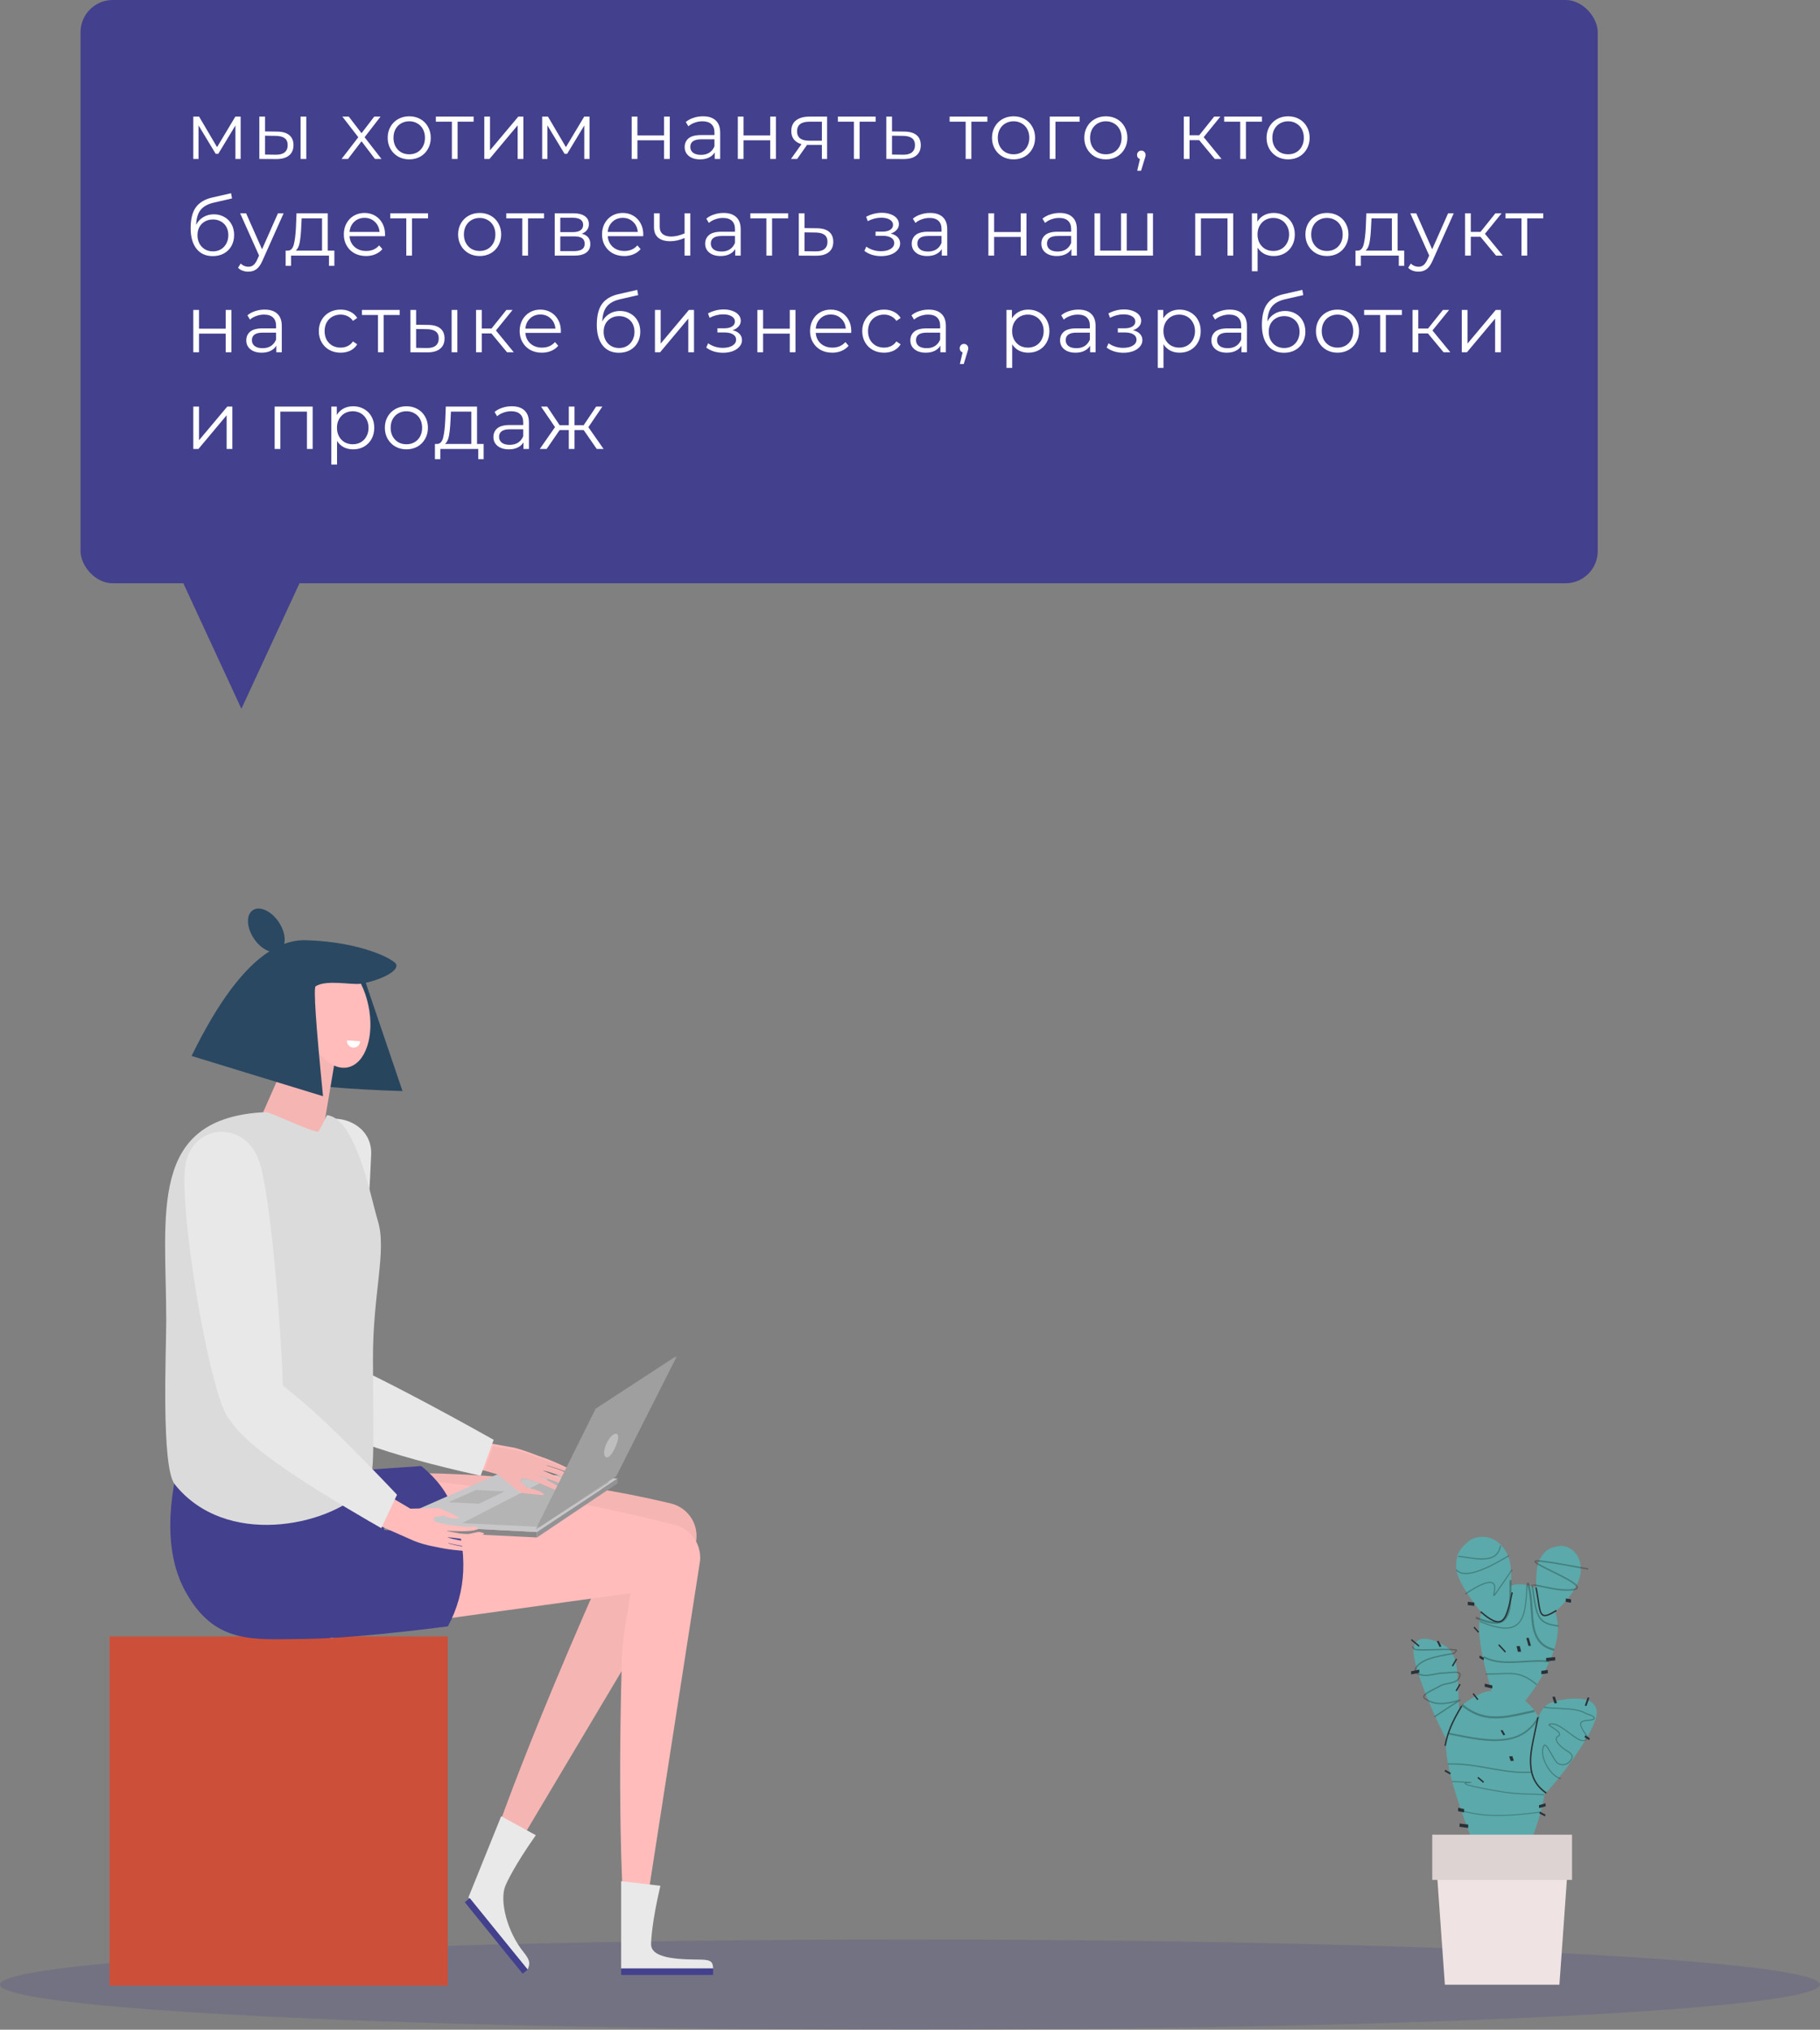 <svg width="565" height="630" viewBox="0 0 565 630" fill="none" xmlns="http://www.w3.org/2000/svg">
<rect x="0" y="0" width="565" height="630" fill="#808080" stroke="none"/>
<ellipse cx="282.5" cy="616" rx="282.5" ry="14" fill="#43408E" fill-opacity="0.2"/>
<rect x="34" y="507.923" width="105" height="108.394" fill="#CC5039"/>
<path fill-rule="evenodd" clip-rule="evenodd" d="M124.952 338.658C90.598 337.573 73.579 334.104 73.894 328.249C74.825 310.993 92.893 323.414 86.954 310.646C81.453 298.818 91.124 285.201 111.356 297.323C116.882 300.634 117.128 301.793 112.095 300.8L124.952 338.658Z" fill="#2A4862"/>
<path fill-rule="evenodd" clip-rule="evenodd" d="M125.037 338.658C90.683 337.574 73.664 334.104 73.98 328.25C74.91 310.993 92.979 323.415 87.04 310.646C81.538 298.818 91.209 285.201 111.441 297.324C116.967 300.635 117.213 301.794 112.18 300.8L125.037 338.658Z" fill="black" fill-opacity="0.04"/>
<path fill-rule="evenodd" clip-rule="evenodd" d="M70.761 370.003L94.675 315.79L105.077 322.63L97.098 370.003L70.761 370.003Z" fill="#FFBCBA"/>
<path fill-rule="evenodd" clip-rule="evenodd" d="M70.761 370.003L94.675 315.79L105.077 322.63L97.098 370.003L70.761 370.003Z" fill="black" fill-opacity="0.04"/>
<path d="M107.98 331.285C113.509 330.109 116.362 321.488 114.351 312.028C112.341 302.568 106.228 295.852 100.698 297.028C95.169 298.203 92.316 306.825 94.327 316.284C96.337 325.744 102.45 332.46 107.98 331.285Z" fill="#FFBCBA"/>
<path d="M109.6 325.164C110.277 325.211 111.694 324.849 111.81 323.206L107.687 322.92C107.58 324.441 108.924 325.117 109.6 325.164Z" fill="white"/>
<path fill-rule="evenodd" clip-rule="evenodd" d="M78.472 282.523C80.592 281.091 84.195 282.726 86.522 286.175C88.108 288.527 88.69 291.116 88.228 292.978C90.471 292.151 92.713 291.771 94.954 291.837C112.624 292.357 122.546 297.967 123.005 299.328C123.863 301.874 116.28 304.752 111.853 305.354C109.042 305.735 101.299 304.014 97.991 306.125C97.296 306.569 98.059 317.945 100.279 340.254L59.473 327.758C67.55 311.233 75.605 300.408 83.639 295.284C81.97 294.748 80.194 293.359 78.847 291.36C76.521 287.911 76.353 283.954 78.472 282.523Z" fill="#2A4862"/>
<g clip-path="url(#clip0)">
<path fill-rule="evenodd" clip-rule="evenodd" d="M99.453 457.213C100.502 457.266 101.533 457.381 102.543 457.555C122.141 456.798 140.371 457.129 157.235 458.548C174.821 460.029 191.88 462.739 208.411 466.679L208.405 466.699C213.7 468.031 217.093 473.286 216.048 478.714C215.843 479.778 215.482 480.772 214.994 481.678L215.019 481.689L153.54 584.911C149.973 582.531 150.321 581.372 149.902 581.407C149.902 581.407 157.077 555.909 186.29 489.721L185.705 491.046L102.546 508.551L102.522 508.049C100.69 508.364 98.795 508.483 96.861 508.385C82.73 507.67 71.855 495.633 72.57 481.503C73.287 467.372 85.322 456.496 99.453 457.213Z" fill="#FFBCBA"/>
<path fill-rule="evenodd" clip-rule="evenodd" d="M99.453 457.213C100.502 457.266 101.533 457.381 102.543 457.555C122.141 456.798 140.371 457.129 157.235 458.548C174.821 460.029 191.88 462.739 208.411 466.679L208.405 466.699C213.7 468.031 217.093 473.286 216.048 478.714C215.843 479.778 215.482 480.772 214.994 481.678L215.019 481.689L153.54 584.911C149.973 582.531 150.321 581.372 149.902 581.407C149.902 581.407 157.077 555.909 186.29 489.721L185.705 491.046L102.546 508.551L102.522 508.049C100.69 508.364 98.795 508.483 96.861 508.385C82.73 507.67 71.855 495.633 72.57 481.503C73.287 467.372 85.322 456.496 99.453 457.213Z" fill="black" fill-opacity="0.04"/>
<path fill-rule="evenodd" clip-rule="evenodd" d="M155.592 563.74L145.413 588.934L163.819 611.344C164.397 609.692 164.89 608.824 162.578 605.969C157.345 599.507 155.044 589.913 156.863 585.401C157.251 584.438 159.639 579.131 166.349 569.624L155.592 563.74Z" fill="#E9E9E9"/>
<path fill-rule="evenodd" clip-rule="evenodd" d="M144.283 590.425L162.251 612.614L163.813 611.349C163.813 611.349 157.623 603.679 145.846 589.16L144.283 590.425Z" fill="#43408E"/>
<path fill-rule="evenodd" clip-rule="evenodd" d="M96.796 456.518C98.369 456.46 99.914 456.546 101.418 456.763L101.391 456.76C122.095 458.252 141.116 460.325 158.453 462.979C175.791 465.634 192.728 469.065 209.264 473.274L209.256 473.295C212.827 474.1 215.861 476.775 216.949 480.539C217.309 481.79 217.443 483.057 217.341 484.281L217.337 484.32C217.34 484.321 217.341 484.322 217.341 484.323C217.207 485.181 217.117 485.788 217.047 486.239C213.006 512.251 206.943 551.269 198.86 603.293C194.66 602.423 194.549 601.218 194.174 601.408C194.174 601.408 191.382 573.63 193.044 515.253C193.261 507.638 194.721 501.868 195.741 494.494L100.366 507.705L100.368 507.604C99.809 507.661 99.244 507.701 98.674 507.722C84.534 508.241 72.651 497.198 72.132 483.059C71.615 468.92 82.656 457.036 96.796 456.518Z" fill="#FFBCBA"/>
<path fill-rule="evenodd" clip-rule="evenodd" d="M192.831 583.896V611.068L221.383 611.049C221.3 609.3 221.131 608.309 217.734 608.241C212.637 608.143 202.127 608.368 202.124 603.503C202.123 602.465 202.349 596.65 205.009 585.322L192.831 583.896Z" fill="#E9E9E9"/>
<path fill-rule="evenodd" clip-rule="evenodd" d="M192.831 613H221.383V610.99C221.383 610.99 211.526 610.974 192.831 610.99V613Z" fill="#43408E"/>
<path fill-rule="evenodd" clip-rule="evenodd" d="M57.411 446.612L102.176 443.406L102.176 457L130.8 455.044C135.62 458.994 138.873 463.348 140.558 468.107C145.401 481.78 144.893 494.014 139.036 504.81C118.999 507.356 103.939 508.658 93.855 508.717C78.729 508.804 66.5 510.554 57.411 493.696C51.352 482.458 51.352 466.763 57.411 446.612Z" fill="#43408E"/>
</g>
<path fill-rule="evenodd" clip-rule="evenodd" d="M119.256 473.058L119.259 474.882L166.695 477.213V475.526L119.256 473.058Z" fill="#888889"/>
<path fill-rule="evenodd" clip-rule="evenodd" d="M166.695 475.525L119.256 473.058L155.72 457.04L191.757 458.92L166.695 475.525Z" fill="#C7C7C9"/>
<path fill-rule="evenodd" clip-rule="evenodd" d="M167.489 473.928L143.484 472.763L170.279 459.008L189.29 459.998L167.489 473.928Z" fill="#B4B4B5"/>
<path fill-rule="evenodd" clip-rule="evenodd" d="M166.692 475.525L166.695 477.212L191.759 460.384L191.757 458.92" fill="#939396"/>
<path fill-rule="evenodd" clip-rule="evenodd" d="M148.7 466.74L139.22 466.263L147.811 462.471L156.635 462.916L148.7 466.74Z" fill="#B4B4B5"/>
<path fill-rule="evenodd" clip-rule="evenodd" d="M118.734 463.141L127.388 468.275L136.263 468.065L142.072 470.728C142.529 470.953 142.411 471.227 142.33 471.236C140.627 471.406 139.275 471.156 137.538 470.354C135.732 471.121 134.171 470.283 134.794 472.074C134.868 472.285 137.928 473.291 141.079 473.508C141.527 473.541 143.693 473.852 143.963 473.874C145.517 473.996 145.763 473.931 146.86 473.826C147.197 473.795 147.626 473.914 148.15 474.184C148.225 474.223 148.289 474.276 148.335 474.335C148.46 474.5 148.41 474.676 148.226 474.728C147.811 474.846 147.356 474.955 146.857 475.057C146.129 475.205 143.839 475.346 141.87 475.25C140.535 475.185 138.88 475.121 138.688 475.174C138.393 475.257 141.046 475.604 143.148 476.069C145.251 476.535 146.597 475.759 148.507 475.51C148.77 475.475 149.257 475.564 149.969 475.773C150.007 475.785 150.343 475.979 150.235 476.168C150.126 476.356 147.95 477.156 146.693 477.432C144.596 477.891 144.155 477.792 143.144 477.633C141.885 477.436 139.636 477.177 139.019 477.134C138.403 477.093 141.79 478.106 144.325 478.308C144.719 478.339 145.53 478.294 145.904 478.282C147.025 478.241 148.477 477.73 148.995 478.022C149.069 478.065 149.138 478.115 149.196 478.172C149.465 478.433 149.462 478.76 149.19 478.9C148.485 479.266 147.429 479.55 146.021 479.754C145.689 479.802 144.382 479.95 143.904 479.893C141.882 479.648 139.397 478.912 139.167 478.988C138.936 479.064 140.416 479.335 142.205 479.778C142.612 479.879 144.286 480.119 144.598 480.189C145.011 480.28 145.304 480.278 146.019 480.36C147.446 480.524 147.564 481.121 146.79 481.379C146.015 481.636 139.724 481.088 136.959 480.477C135.446 480.142 132.411 479.755 128.718 478.354L114.256 471.96L118.734 463.141ZM151.404 447.888C151.88 447.887 152.338 447.97 152.764 448.123L152.767 448.114L159.79 449.376C164.251 450.606 166.677 451.788 168.285 452.297C171.219 453.228 177.486 456.124 178.099 456.78C178.711 457.435 178.306 457.923 176.865 457.303C176.142 456.993 175.865 456.832 175.428 456.693C175.096 456.588 173.383 455.905 172.944 455.778C171.022 455.22 169.479 454.67 169.661 454.864C169.844 455.06 172.573 455.722 174.62 456.59C175.105 456.797 176.278 457.64 176.571 457.863C177.814 458.812 178.682 459.646 179.176 460.365C179.365 460.641 179.209 460.944 178.825 461.04C178.742 461.061 178.652 461.071 178.56 461.07C177.924 461.06 176.789 459.803 175.739 459.159C175.389 458.945 174.637 458.465 174.247 458.281C171.732 457.096 168.006 456.201 168.614 456.496C169.224 456.79 171.495 457.766 172.793 458.265C173.833 458.666 174.302 458.813 176.076 460.37C177.141 461.303 178.825 463.219 178.836 463.452C178.846 463.684 178.432 463.681 178.389 463.672C177.608 463.48 177.101 463.299 176.866 463.124C175.168 461.863 174.263 460.419 172.031 459.711C169.799 459.004 167.1 457.89 167.341 458.126C167.497 458.279 169.106 459.113 170.411 459.776C172.336 460.752 174.45 462.12 175.072 462.651C175.498 463.014 175.879 463.362 176.217 463.694C176.367 463.842 176.328 464.03 176.128 464.116C176.056 464.147 175.969 464.161 175.878 464.157C175.247 464.121 174.779 463.999 174.473 463.788C173.478 463.099 173.276 462.904 171.735 462.177C171.467 462.051 169.248 461.168 168.806 460.955C165.696 459.453 162.285 458.726 162.113 458.881C160.642 460.197 162.541 460.268 163.887 461.952C165.935 462.151 167.347 462.653 168.887 463.729C168.96 463.781 168.938 464.098 168.394 464.058L161.553 463.376L154.536 457.658L149.826 456.317L149.855 456.235C148.334 455.595 147.259 454.042 147.256 452.227C147.252 449.835 149.109 447.892 151.404 447.888Z" fill="#FFBCBA"/>
<path fill-rule="evenodd" clip-rule="evenodd" d="M102.296 347.29C108.604 346.618 115.506 350.753 115.228 358.312C114.63 374.543 111.211 421.54 110.689 424.02C110.661 424.154 110.633 424.286 110.604 424.417C119.053 428.383 133.71 435.931 153.256 446.9L149.214 458.056C119.648 451.516 101.337 444.742 93.81 438.225C92.578 437.458 91.496 436.383 90.681 435.027C88.704 431.733 88.846 427.686 90.725 424.614C89.214 405.684 91.691 368.138 92.359 357.774C92.761 353.871 100.451 362.187 102.741 360.476C103.789 359.693 104.139 354.379 103.602 350.752C103.304 348.738 101.584 347.366 102.296 347.29Z" fill="#E8E8E8"/>
<path fill-rule="evenodd" clip-rule="evenodd" d="M82.575 345.186C45.678 346.823 51.607 376.621 51.607 410.006C51.607 419.008 49.97 455.355 54.249 460.714C70.069 480.522 101.757 473.584 112.412 462.895C116.515 458.779 115.931 458.256 115.78 422.044C115.695 401.419 120.182 388.224 117.274 378.842C115.176 372.073 110.588 347.205 101.547 346.126C101.386 346.107 99.207 351.287 98.629 351.287C95.767 350.936 83.819 345.131 82.575 345.186Z" fill="#DCDBDB"/>
<path fill-rule="evenodd" clip-rule="evenodd" d="M153.154 448.905L150.256 456.703L154.897 457.978L161.811 463.414L168.552 464.063C169.089 464.101 169.111 463.8 169.038 463.75C167.521 462.727 166.13 462.25 164.111 462.06C162.785 460.46 160.914 460.392 162.363 459.141C162.532 458.993 165.894 459.685 168.958 461.112C169.394 461.315 171.581 462.155 171.845 462.275C173.363 462.965 173.563 463.151 174.543 463.806C174.844 464.007 175.306 464.123 175.927 464.157C176.017 464.161 176.103 464.148 176.174 464.118C176.371 464.036 176.409 463.858 176.261 463.716C175.928 463.402 175.553 463.071 175.133 462.725C174.52 462.22 172.437 460.92 170.54 459.992C169.254 459.362 167.669 458.569 167.515 458.423C167.278 458.198 169.937 459.257 172.137 459.93C174.336 460.603 175.228 461.976 176.901 463.175C177.132 463.341 177.632 463.514 178.402 463.696C178.444 463.705 178.852 463.708 178.842 463.487C178.831 463.265 177.172 461.443 176.123 460.557C174.374 459.077 173.912 458.936 172.887 458.555C171.608 458.081 169.37 457.153 168.77 456.873C168.17 456.593 171.842 457.444 174.321 458.571C174.705 458.746 175.446 459.202 175.791 459.405C176.825 460.017 177.944 461.213 178.57 461.222C178.661 461.223 178.75 461.214 178.831 461.194C179.209 461.102 179.363 460.814 179.177 460.552C178.691 459.868 177.835 459.076 176.61 458.173C176.321 457.961 175.165 457.159 174.688 456.962C172.67 456.138 169.981 455.508 169.801 455.322C169.621 455.137 171.142 455.66 173.036 456.19C173.469 456.312 175.156 456.96 175.483 457.061C175.914 457.193 176.188 457.346 176.9 457.641C178.32 458.23 178.719 457.766 178.116 457.143C177.512 456.519 171.337 453.766 168.445 452.881C166.861 452.397 164.47 451.273 160.074 450.104L153.154 448.905Z" fill="black" fill-opacity="0.04"/>
<mask id="mask0" mask-type="alpha" maskUnits="userSpaceOnUse" x="166" y="420" width="45" height="55">
<path d="M166.225 420.695H210.259V474.837H166.225V420.695Z" fill="white"/>
</mask>
<g mask="url(#mask0)">
<path fill-rule="evenodd" clip-rule="evenodd" d="M166.225 474.837L191.287 458.232L210.26 420.695L184.915 437.236L166.225 474.837Z" fill="#9F9FA0"/>
<path fill-rule="evenodd" clip-rule="evenodd" d="M190.924 449.396C189.986 451.389 188.905 452.682 188.091 452.286C187.278 451.89 187.379 449.954 188.317 447.96C189.256 445.968 190.676 444.673 191.489 445.07C192.303 445.466 191.862 447.403 190.924 449.396Z" fill="#BEBEBF"/>
</g>
<path fill-rule="evenodd" clip-rule="evenodd" d="M80.455 360.436C84.162 371.277 87.409 414.551 87.802 429.985C91.329 433.215 96.517 435.811 122.463 463.114L123.256 463.949L118.364 474.326C89.235 457.601 76.018 447.945 71.393 440.783C71.222 440.608 71.068 440.43 70.934 440.251C64.814 432.072 55.044 372.935 57.705 360.822C60.367 348.709 76.084 347.656 80.455 360.436Z" fill="#E8E8E8"/>
<path d="M74.942 220L49.273 164.531L100.612 164.531L74.942 220Z" fill="#43408E"/>
<rect x="25" width="471" height="181.043" rx="10" fill="#43408E"/>
<path d="M74.708 36.196V49.346H73.083V38.946L67.758 47.746H66.958L61.633 38.921V49.346H60.008V36.196H61.808L67.383 45.671L73.058 36.196H74.708ZM86.034 40.846C87.684 40.863 88.942 41.229 89.809 41.946C90.675 42.663 91.109 43.696 91.109 45.046C91.109 46.446 90.642 47.521 89.709 48.271C88.775 49.021 87.442 49.388 85.709 49.371L80.509 49.346V36.196H82.284V40.796L86.034 40.846ZM93.309 36.196H95.084V49.346H93.309V36.196ZM85.609 48.021C86.825 48.038 87.742 47.796 88.359 47.296C88.992 46.779 89.309 46.029 89.309 45.046C89.309 44.079 89 43.363 88.384 42.896C87.767 42.429 86.842 42.188 85.609 42.171L82.284 42.121V47.971L85.609 48.021ZM116.406 49.346L112.231 43.846L108.031 49.346H106.031L111.231 42.596L106.281 36.196H108.281L112.231 41.346L116.181 36.196H118.131L113.181 42.596L118.431 49.346H116.406ZM127.051 49.471C125.784 49.471 124.643 49.188 123.626 48.621C122.609 48.038 121.809 47.238 121.226 46.221C120.643 45.204 120.351 44.054 120.351 42.771C120.351 41.488 120.643 40.338 121.226 39.321C121.809 38.304 122.609 37.513 123.626 36.946C124.643 36.379 125.784 36.096 127.051 36.096C128.318 36.096 129.459 36.379 130.476 36.946C131.493 37.513 132.284 38.304 132.851 39.321C133.434 40.338 133.726 41.488 133.726 42.771C133.726 44.054 133.434 45.204 132.851 46.221C132.284 47.238 131.493 48.038 130.476 48.621C129.459 49.188 128.318 49.471 127.051 49.471ZM127.051 47.896C127.984 47.896 128.818 47.688 129.551 47.271C130.301 46.838 130.884 46.229 131.301 45.446C131.718 44.663 131.926 43.771 131.926 42.771C131.926 41.771 131.718 40.879 131.301 40.096C130.884 39.313 130.301 38.713 129.551 38.296C128.818 37.863 127.984 37.646 127.051 37.646C126.118 37.646 125.276 37.863 124.526 38.296C123.793 38.713 123.209 39.313 122.776 40.096C122.359 40.879 122.151 41.771 122.151 42.771C122.151 43.771 122.359 44.663 122.776 45.446C123.209 46.229 123.793 46.838 124.526 47.271C125.276 47.688 126.118 47.896 127.051 47.896ZM147.031 37.771H142.056V49.346H140.281V37.771H135.306V36.196H147.031V37.771ZM150.348 36.196H152.123V46.646L160.898 36.196H162.473V49.346H160.698V38.896L151.948 49.346H150.348V36.196ZM183.01 36.196V49.346H181.385V38.946L176.06 47.746H175.26L169.935 38.921V49.346H168.31V36.196H170.11L175.685 45.671L181.36 36.196H183.01ZM196.103 36.196H197.878V42.021H206.153V36.196H207.928V49.346H206.153V43.546H197.878V49.346H196.103V36.196ZM218.249 36.096C219.965 36.096 221.282 36.529 222.199 37.396C223.115 38.246 223.574 39.513 223.574 41.196V49.346H221.874V47.296C221.474 47.979 220.882 48.513 220.099 48.896C219.332 49.279 218.415 49.471 217.349 49.471C215.882 49.471 214.715 49.121 213.849 48.421C212.982 47.721 212.549 46.796 212.549 45.646C212.549 44.529 212.949 43.629 213.749 42.946C214.565 42.263 215.857 41.921 217.624 41.921H221.799V41.121C221.799 39.988 221.482 39.129 220.849 38.546C220.215 37.946 219.29 37.646 218.074 37.646C217.24 37.646 216.44 37.788 215.674 38.071C214.907 38.338 214.249 38.713 213.699 39.196L212.899 37.871C213.565 37.304 214.365 36.871 215.299 36.571C216.232 36.254 217.215 36.096 218.249 36.096ZM217.624 48.071C218.624 48.071 219.482 47.846 220.199 47.396C220.915 46.929 221.449 46.263 221.799 45.396V43.246H217.674C215.424 43.246 214.299 44.029 214.299 45.596C214.299 46.363 214.59 46.971 215.174 47.421C215.757 47.854 216.574 48.071 217.624 48.071ZM229.049 36.196H230.824V42.021H239.099V36.196H240.874V49.346H239.099V43.546H230.824V49.346H229.049V36.196ZM256.769 36.196V49.346H255.144V44.996H251.019H250.519L247.469 49.346H245.544L248.819 44.746C247.802 44.463 247.019 43.979 246.469 43.296C245.919 42.613 245.644 41.746 245.644 40.696C245.644 39.229 246.144 38.113 247.144 37.346C248.144 36.579 249.511 36.196 251.244 36.196H256.769ZM247.444 40.746C247.444 42.696 248.686 43.671 251.169 43.671H255.144V37.771H251.294C248.727 37.771 247.444 38.763 247.444 40.746ZM271.83 37.771H266.855V49.346H265.08V37.771H260.105V36.196H271.83V37.771ZM280.796 40.846C282.446 40.863 283.696 41.229 284.546 41.946C285.413 42.663 285.846 43.696 285.846 45.046C285.846 46.446 285.38 47.521 284.446 48.271C283.53 49.021 282.196 49.388 280.446 49.371L275.146 49.346V36.196H276.921V40.796L280.796 40.846ZM280.346 48.021C281.563 48.038 282.48 47.796 283.096 47.296C283.73 46.779 284.046 46.029 284.046 45.046C284.046 44.079 283.738 43.363 283.121 42.896C282.505 42.429 281.58 42.188 280.346 42.171L276.921 42.121V47.971L280.346 48.021ZM306.526 37.771H301.551V49.346H299.776V37.771H294.801V36.196H306.526V37.771ZM314.657 49.471C313.391 49.471 312.249 49.188 311.232 48.621C310.216 48.038 309.416 47.238 308.832 46.221C308.249 45.204 307.957 44.054 307.957 42.771C307.957 41.488 308.249 40.338 308.832 39.321C309.416 38.304 310.216 37.513 311.232 36.946C312.249 36.379 313.391 36.096 314.657 36.096C315.924 36.096 317.066 36.379 318.082 36.946C319.099 37.513 319.891 38.304 320.457 39.321C321.041 40.338 321.332 41.488 321.332 42.771C321.332 44.054 321.041 45.204 320.457 46.221C319.891 47.238 319.099 48.038 318.082 48.621C317.066 49.188 315.924 49.471 314.657 49.471ZM314.657 47.896C315.591 47.896 316.424 47.688 317.157 47.271C317.907 46.838 318.491 46.229 318.907 45.446C319.324 44.663 319.532 43.771 319.532 42.771C319.532 41.771 319.324 40.879 318.907 40.096C318.491 39.313 317.907 38.713 317.157 38.296C316.424 37.863 315.591 37.646 314.657 37.646C313.724 37.646 312.882 37.863 312.132 38.296C311.399 38.713 310.816 39.313 310.382 40.096C309.966 40.879 309.757 41.771 309.757 42.771C309.757 43.771 309.966 44.663 310.382 45.446C310.816 46.229 311.399 46.838 312.132 47.271C312.882 47.688 313.724 47.896 314.657 47.896ZM335.176 37.771H327.651V49.346H325.876V36.196H335.176V37.771ZM343.306 49.471C342.039 49.471 340.897 49.188 339.881 48.621C338.864 48.038 338.064 47.238 337.481 46.221C336.897 45.204 336.606 44.054 336.606 42.771C336.606 41.488 336.897 40.338 337.481 39.321C338.064 38.304 338.864 37.513 339.881 36.946C340.897 36.379 342.039 36.096 343.306 36.096C344.572 36.096 345.714 36.379 346.731 36.946C347.747 37.513 348.539 38.304 349.106 39.321C349.689 40.338 349.981 41.488 349.981 42.771C349.981 44.054 349.689 45.204 349.106 46.221C348.539 47.238 347.747 48.038 346.731 48.621C345.714 49.188 344.572 49.471 343.306 49.471ZM343.306 47.896C344.239 47.896 345.072 47.688 345.806 47.271C346.556 46.838 347.139 46.229 347.556 45.446C347.972 44.663 348.181 43.771 348.181 42.771C348.181 41.771 347.972 40.879 347.556 40.096C347.139 39.313 346.556 38.713 345.806 38.296C345.072 37.863 344.239 37.646 343.306 37.646C342.372 37.646 341.531 37.863 340.781 38.296C340.047 38.713 339.464 39.313 339.031 40.096C338.614 40.879 338.406 41.771 338.406 42.771C338.406 43.771 338.614 44.663 339.031 45.446C339.464 46.229 340.047 46.838 340.781 47.271C341.531 47.688 342.372 47.896 343.306 47.896ZM354.308 46.746C354.691 46.746 355.008 46.879 355.258 47.146C355.508 47.396 355.633 47.713 355.633 48.096C355.633 48.296 355.6 48.513 355.533 48.746C355.483 48.979 355.4 49.246 355.283 49.546L354.233 52.996H353.033L353.883 49.371C353.616 49.288 353.4 49.138 353.233 48.921C353.066 48.688 352.983 48.413 352.983 48.096C352.983 47.713 353.108 47.396 353.358 47.146C353.608 46.879 353.925 46.746 354.308 46.746ZM372.274 43.496H369.274V49.346H367.499V36.196H369.274V41.971H372.299L376.924 36.196H378.849L373.674 42.571L379.224 49.346H377.124L372.274 43.496ZM391.757 37.771H386.782V49.346H385.007V37.771H380.032V36.196H391.757V37.771ZM399.888 49.471C398.621 49.471 397.48 49.188 396.463 48.621C395.446 48.038 394.646 47.238 394.063 46.221C393.48 45.204 393.188 44.054 393.188 42.771C393.188 41.488 393.48 40.338 394.063 39.321C394.646 38.304 395.446 37.513 396.463 36.946C397.48 36.379 398.621 36.096 399.888 36.096C401.155 36.096 402.296 36.379 403.313 36.946C404.33 37.513 405.121 38.304 405.688 39.321C406.271 40.338 406.563 41.488 406.563 42.771C406.563 44.054 406.271 45.204 405.688 46.221C405.121 47.238 404.33 48.038 403.313 48.621C402.296 49.188 401.155 49.471 399.888 49.471ZM399.888 47.896C400.821 47.896 401.655 47.688 402.388 47.271C403.138 46.838 403.721 46.229 404.138 45.446C404.555 44.663 404.763 43.771 404.763 42.771C404.763 41.771 404.555 40.879 404.138 40.096C403.721 39.313 403.138 38.713 402.388 38.296C401.655 37.863 400.821 37.646 399.888 37.646C398.955 37.646 398.113 37.863 397.363 38.296C396.63 38.713 396.046 39.313 395.613 40.096C395.196 40.879 394.988 41.771 394.988 42.771C394.988 43.771 395.196 44.663 395.613 45.446C396.046 46.229 396.63 46.838 397.363 47.271C398.113 47.688 398.955 47.896 399.888 47.896ZM66.383 66.521C67.599 66.521 68.683 66.796 69.633 67.346C70.599 67.879 71.349 68.638 71.883 69.621C72.416 70.588 72.683 71.696 72.683 72.946C72.683 74.229 72.399 75.371 71.833 76.371C71.283 77.354 70.508 78.121 69.508 78.671C68.508 79.221 67.358 79.496 66.058 79.496C63.874 79.496 62.183 78.729 60.983 77.196C59.783 75.663 59.183 73.546 59.183 70.846C59.183 68.029 59.716 65.871 60.783 64.371C61.866 62.871 63.549 61.854 65.833 61.321L71.733 59.971L72.033 61.596L66.483 62.871C64.599 63.288 63.216 64.029 62.333 65.096C61.449 66.146 60.966 67.704 60.883 69.771C61.416 68.754 62.158 67.963 63.108 67.396C64.058 66.813 65.149 66.521 66.383 66.521ZM66.108 78.021C67.024 78.021 67.841 77.813 68.558 77.396C69.291 76.963 69.858 76.363 70.258 75.596C70.674 74.829 70.883 73.963 70.883 72.996C70.883 72.029 70.683 71.179 70.283 70.446C69.883 69.713 69.316 69.146 68.583 68.746C67.866 68.329 67.041 68.121 66.108 68.121C65.174 68.121 64.341 68.329 63.608 68.746C62.891 69.146 62.324 69.713 61.908 70.446C61.508 71.179 61.308 72.029 61.308 72.996C61.308 73.963 61.508 74.829 61.908 75.596C62.324 76.363 62.899 76.963 63.633 77.396C64.366 77.813 65.191 78.021 66.108 78.021ZM88.046 66.196L81.471 80.921C80.938 82.154 80.321 83.029 79.621 83.546C78.921 84.063 78.079 84.321 77.096 84.321C76.463 84.321 75.871 84.221 75.321 84.021C74.771 83.821 74.296 83.521 73.896 83.121L74.721 81.796C75.388 82.463 76.188 82.796 77.121 82.796C77.721 82.796 78.229 82.629 78.646 82.296C79.079 81.963 79.479 81.396 79.846 80.596L80.421 79.321L74.546 66.196H76.396L81.346 77.371L86.296 66.196H88.046ZM103.801 77.796V82.521H102.126V79.346H90.35V82.521H88.675V77.796H89.425C90.309 77.746 90.909 77.096 91.225 75.846C91.542 74.596 91.759 72.846 91.876 70.596L92.05 66.196H101.751V77.796H103.801ZM93.501 70.696C93.417 72.563 93.259 74.104 93.025 75.321C92.792 76.521 92.376 77.346 91.775 77.796H99.975V67.771H93.65L93.501 70.696ZM119.51 73.321H108.51C108.61 74.688 109.135 75.796 110.085 76.646C111.035 77.479 112.235 77.896 113.685 77.896C114.501 77.896 115.251 77.754 115.935 77.471C116.618 77.171 117.21 76.738 117.71 76.171L118.71 77.321C118.126 78.021 117.393 78.554 116.51 78.921C115.643 79.288 114.685 79.471 113.635 79.471C112.285 79.471 111.085 79.188 110.035 78.621C109.001 78.038 108.193 77.238 107.61 76.221C107.026 75.204 106.735 74.054 106.735 72.771C106.735 71.488 107.01 70.338 107.56 69.321C108.126 68.304 108.893 67.513 109.86 66.946C110.843 66.379 111.943 66.096 113.16 66.096C114.376 66.096 115.468 66.379 116.435 66.946C117.401 67.513 118.16 68.304 118.71 69.321C119.26 70.321 119.535 71.471 119.535 72.771L119.51 73.321ZM113.16 67.621C111.893 67.621 110.826 68.029 109.96 68.846C109.11 69.646 108.626 70.696 108.51 71.996H117.835C117.718 70.696 117.226 69.646 116.36 68.846C115.51 68.029 114.443 67.621 113.16 67.621ZM132.878 67.771H127.903V79.346H126.128V67.771H121.153V66.196H132.878V67.771ZM148.912 79.471C147.646 79.471 146.504 79.188 145.487 78.621C144.471 78.038 143.671 77.238 143.087 76.221C142.504 75.204 142.212 74.054 142.212 72.771C142.212 71.488 142.504 70.338 143.087 69.321C143.671 68.304 144.471 67.513 145.487 66.946C146.504 66.379 147.646 66.096 148.912 66.096C150.179 66.096 151.321 66.379 152.337 66.946C153.354 67.513 154.146 68.304 154.712 69.321C155.296 70.338 155.587 71.488 155.587 72.771C155.587 74.054 155.296 75.204 154.712 76.221C154.146 77.238 153.354 78.038 152.337 78.621C151.321 79.188 150.179 79.471 148.912 79.471ZM148.912 77.896C149.846 77.896 150.679 77.688 151.412 77.271C152.162 76.838 152.746 76.229 153.162 75.446C153.579 74.663 153.787 73.771 153.787 72.771C153.787 71.771 153.579 70.879 153.162 70.096C152.746 69.313 152.162 68.713 151.412 68.296C150.679 67.863 149.846 67.646 148.912 67.646C147.979 67.646 147.137 67.863 146.387 68.296C145.654 68.713 145.071 69.313 144.637 70.096C144.221 70.879 144.012 71.771 144.012 72.771C144.012 73.771 144.221 74.663 144.637 75.446C145.071 76.229 145.654 76.838 146.387 77.271C147.137 77.688 147.979 77.896 148.912 77.896ZM168.893 67.771H163.918V79.346H162.143V67.771H157.168V66.196H168.893V67.771ZM180.584 72.546C182.367 72.963 183.259 74.038 183.259 75.771C183.259 76.921 182.834 77.804 181.984 78.421C181.134 79.038 179.867 79.346 178.184 79.346H172.209V66.196H178.009C179.509 66.196 180.684 66.488 181.534 67.071C182.384 67.654 182.809 68.488 182.809 69.571C182.809 70.288 182.609 70.904 182.209 71.421C181.826 71.921 181.284 72.296 180.584 72.546ZM173.934 72.046H177.884C178.901 72.046 179.676 71.854 180.209 71.471C180.759 71.088 181.034 70.529 181.034 69.796C181.034 69.063 180.759 68.513 180.209 68.146C179.676 67.779 178.901 67.596 177.884 67.596H173.934V72.046ZM178.109 77.946C179.242 77.946 180.092 77.763 180.659 77.396C181.226 77.029 181.509 76.454 181.509 75.671C181.509 74.888 181.251 74.313 180.734 73.946C180.217 73.563 179.401 73.371 178.284 73.371H173.934V77.946H178.109ZM199.669 73.321H188.669C188.769 74.688 189.294 75.796 190.244 76.646C191.194 77.479 192.394 77.896 193.844 77.896C194.661 77.896 195.411 77.754 196.094 77.471C196.777 77.171 197.369 76.738 197.869 76.171L198.869 77.321C198.286 78.021 197.552 78.554 196.669 78.921C195.802 79.288 194.844 79.471 193.794 79.471C192.444 79.471 191.244 79.188 190.194 78.621C189.161 78.038 188.352 77.238 187.769 76.221C187.186 75.204 186.894 74.054 186.894 72.771C186.894 71.488 187.169 70.338 187.719 69.321C188.286 68.304 189.052 67.513 190.019 66.946C191.002 66.379 192.102 66.096 193.319 66.096C194.536 66.096 195.627 66.379 196.594 66.946C197.561 67.513 198.319 68.304 198.869 69.321C199.419 70.321 199.694 71.471 199.694 72.771L199.669 73.321ZM193.319 67.621C192.052 67.621 190.986 68.029 190.119 68.846C189.269 69.646 188.786 70.696 188.669 71.996H197.994C197.877 70.696 197.386 69.646 196.519 68.846C195.669 68.029 194.602 67.621 193.319 67.621ZM214.298 66.196V79.346H212.523V73.871C211.006 74.538 209.515 74.871 208.048 74.871C206.465 74.871 205.231 74.513 204.348 73.796C203.465 73.063 203.023 71.971 203.023 70.521V66.196H204.798V70.421C204.798 71.404 205.115 72.154 205.748 72.671C206.381 73.171 207.256 73.421 208.373 73.421C209.606 73.421 210.99 73.096 212.523 72.446V66.196H214.298ZM224.614 66.096C226.33 66.096 227.647 66.529 228.564 67.396C229.48 68.246 229.939 69.513 229.939 71.196V79.346H228.239V77.296C227.839 77.979 227.247 78.513 226.464 78.896C225.697 79.279 224.78 79.471 223.714 79.471C222.247 79.471 221.08 79.121 220.214 78.421C219.347 77.721 218.914 76.796 218.914 75.646C218.914 74.529 219.314 73.629 220.114 72.946C220.93 72.263 222.222 71.921 223.989 71.921H228.164V71.121C228.164 69.988 227.847 69.129 227.214 68.546C226.58 67.946 225.655 67.646 224.439 67.646C223.605 67.646 222.805 67.788 222.039 68.071C221.272 68.338 220.614 68.713 220.064 69.196L219.264 67.871C219.93 67.304 220.73 66.871 221.664 66.571C222.597 66.254 223.58 66.096 224.614 66.096ZM223.989 78.071C224.989 78.071 225.847 77.846 226.564 77.396C227.28 76.929 227.814 76.263 228.164 75.396V73.246H224.039C221.789 73.246 220.664 74.029 220.664 75.596C220.664 76.363 220.955 76.971 221.539 77.421C222.122 77.854 222.939 78.071 223.989 78.071ZM244.664 67.771H239.689V79.346H237.914V67.771H232.939V66.196H244.664V67.771ZM253.63 70.846C255.28 70.863 256.53 71.229 257.38 71.946C258.247 72.663 258.68 73.696 258.68 75.046C258.68 76.446 258.214 77.521 257.28 78.271C256.364 79.021 255.03 79.388 253.28 79.371L247.98 79.346V66.196H249.755V70.796L253.63 70.846ZM253.18 78.021C254.397 78.038 255.314 77.796 255.93 77.296C256.564 76.779 256.88 76.029 256.88 75.046C256.88 74.079 256.572 73.363 255.955 72.896C255.339 72.429 254.414 72.188 253.18 72.171L249.755 72.121V77.971L253.18 78.021ZM276.51 72.496C277.444 72.713 278.16 73.088 278.66 73.621C279.177 74.154 279.435 74.804 279.435 75.571C279.435 76.338 279.169 77.021 278.635 77.621C278.119 78.221 277.41 78.688 276.51 79.021C275.61 79.338 274.619 79.496 273.535 79.496C272.585 79.496 271.652 79.363 270.735 79.096C269.819 78.813 269.019 78.404 268.335 77.871L268.935 76.546C269.535 76.996 270.235 77.346 271.035 77.596C271.835 77.846 272.644 77.971 273.46 77.971C274.677 77.971 275.669 77.746 276.435 77.296C277.219 76.829 277.61 76.204 277.61 75.421C277.61 74.721 277.294 74.179 276.66 73.796C276.027 73.396 275.16 73.196 274.06 73.196H271.81V71.896H273.96C274.944 71.896 275.735 71.713 276.335 71.346C276.935 70.963 277.235 70.454 277.235 69.821C277.235 69.121 276.894 68.571 276.21 68.171C275.544 67.771 274.669 67.571 273.585 67.571C272.169 67.571 270.769 67.929 269.385 68.646L268.885 67.271C270.452 66.454 272.077 66.046 273.76 66.046C274.76 66.046 275.66 66.196 276.46 66.496C277.277 66.779 277.91 67.188 278.36 67.721C278.827 68.254 279.06 68.871 279.06 69.571C279.06 70.238 278.827 70.829 278.36 71.346C277.91 71.863 277.294 72.246 276.51 72.496ZM288.74 66.096C290.456 66.096 291.773 66.529 292.69 67.396C293.606 68.246 294.065 69.513 294.065 71.196V79.346H292.365V77.296C291.965 77.979 291.373 78.513 290.59 78.896C289.823 79.279 288.906 79.471 287.84 79.471C286.373 79.471 285.206 79.121 284.34 78.421C283.473 77.721 283.04 76.796 283.04 75.646C283.04 74.529 283.44 73.629 284.24 72.946C285.056 72.263 286.348 71.921 288.115 71.921H292.29V71.121C292.29 69.988 291.973 69.129 291.34 68.546C290.706 67.946 289.781 67.646 288.565 67.646C287.731 67.646 286.931 67.788 286.165 68.071C285.398 68.338 284.74 68.713 284.19 69.196L283.39 67.871C284.056 67.304 284.856 66.871 285.79 66.571C286.723 66.254 287.706 66.096 288.74 66.096ZM288.115 78.071C289.115 78.071 289.973 77.846 290.69 77.396C291.406 76.929 291.94 76.263 292.29 75.396V73.246H288.165C285.915 73.246 284.79 74.029 284.79 75.596C284.79 76.363 285.081 76.971 285.665 77.421C286.248 77.854 287.065 78.071 288.115 78.071ZM306.833 66.196H308.608V72.021H316.883V66.196H318.658V79.346H316.883V73.546H308.608V79.346H306.833V66.196ZM328.978 66.096C330.695 66.096 332.011 66.529 332.928 67.396C333.845 68.246 334.303 69.513 334.303 71.196V79.346H332.603V77.296C332.203 77.979 331.611 78.513 330.828 78.896C330.061 79.279 329.145 79.471 328.078 79.471C326.611 79.471 325.445 79.121 324.578 78.421C323.711 77.721 323.278 76.796 323.278 75.646C323.278 74.529 323.678 73.629 324.478 72.946C325.295 72.263 326.586 71.921 328.353 71.921H332.528V71.121C332.528 69.988 332.211 69.129 331.578 68.546C330.945 67.946 330.02 67.646 328.803 67.646C327.97 67.646 327.17 67.788 326.403 68.071C325.636 68.338 324.978 68.713 324.428 69.196L323.628 67.871C324.295 67.304 325.095 66.871 326.028 66.571C326.961 66.254 327.945 66.096 328.978 66.096ZM328.353 78.071C329.353 78.071 330.211 77.846 330.928 77.396C331.645 76.929 332.178 76.263 332.528 75.396V73.246H328.403C326.153 73.246 325.028 74.029 325.028 75.596C325.028 76.363 325.32 76.971 325.903 77.421C326.486 77.854 327.303 78.071 328.353 78.071ZM357.928 66.196V79.346H339.778V66.196H341.553V77.796H348.003V66.196H349.778V77.796H356.153V66.196H357.928ZM382.839 66.196V79.346H381.064V67.771H372.814V79.346H371.039V66.196H382.839ZM395.41 66.096C396.643 66.096 397.76 66.379 398.76 66.946C399.76 67.496 400.543 68.279 401.11 69.296C401.676 70.313 401.96 71.471 401.96 72.771C401.96 74.088 401.676 75.254 401.11 76.271C400.543 77.288 399.76 78.079 398.76 78.646C397.776 79.196 396.66 79.471 395.41 79.471C394.343 79.471 393.376 79.254 392.51 78.821C391.66 78.371 390.96 77.721 390.41 76.871V84.196H388.635V66.196H390.335V68.796C390.868 67.929 391.568 67.263 392.435 66.796C393.318 66.329 394.31 66.096 395.41 66.096ZM395.285 77.896C396.201 77.896 397.035 77.688 397.785 77.271C398.535 76.838 399.118 76.229 399.535 75.446C399.968 74.663 400.185 73.771 400.185 72.771C400.185 71.771 399.968 70.888 399.535 70.121C399.118 69.338 398.535 68.729 397.785 68.296C397.035 67.863 396.201 67.646 395.285 67.646C394.351 67.646 393.51 67.863 392.76 68.296C392.026 68.729 391.443 69.338 391.01 70.121C390.593 70.888 390.385 71.771 390.385 72.771C390.385 73.771 390.593 74.663 391.01 75.446C391.443 76.229 392.026 76.838 392.76 77.271C393.51 77.688 394.351 77.896 395.285 77.896ZM411.948 79.471C410.682 79.471 409.54 79.188 408.523 78.621C407.507 78.038 406.707 77.238 406.123 76.221C405.54 75.204 405.248 74.054 405.248 72.771C405.248 71.488 405.54 70.338 406.123 69.321C406.707 68.304 407.507 67.513 408.523 66.946C409.54 66.379 410.682 66.096 411.948 66.096C413.215 66.096 414.357 66.379 415.373 66.946C416.39 67.513 417.182 68.304 417.748 69.321C418.332 70.338 418.623 71.488 418.623 72.771C418.623 74.054 418.332 75.204 417.748 76.221C417.182 77.238 416.39 78.038 415.373 78.621C414.357 79.188 413.215 79.471 411.948 79.471ZM411.948 77.896C412.882 77.896 413.715 77.688 414.448 77.271C415.198 76.838 415.782 76.229 416.198 75.446C416.615 74.663 416.823 73.771 416.823 72.771C416.823 71.771 416.615 70.879 416.198 70.096C415.782 69.313 415.198 68.713 414.448 68.296C413.715 67.863 412.882 67.646 411.948 67.646C411.015 67.646 410.173 67.863 409.423 68.296C408.69 68.713 408.107 69.313 407.673 70.096C407.257 70.879 407.048 71.771 407.048 72.771C407.048 73.771 407.257 74.663 407.673 75.446C408.107 76.229 408.69 76.838 409.423 77.271C410.173 77.688 411.015 77.896 411.948 77.896ZM435.919 77.796V82.521H434.244V79.346H422.469V82.521H420.794V77.796H421.544C422.427 77.746 423.027 77.096 423.344 75.846C423.66 74.596 423.877 72.846 423.994 70.596L424.169 66.196H433.869V77.796H435.919ZM425.619 70.696C425.535 72.563 425.377 74.104 425.144 75.321C424.91 76.521 424.494 77.346 423.894 77.796H432.094V67.771H425.769L425.619 70.696ZM451.303 66.196L444.728 80.921C444.195 82.154 443.578 83.029 442.878 83.546C442.178 84.063 441.336 84.321 440.353 84.321C439.72 84.321 439.128 84.221 438.578 84.021C438.028 83.821 437.553 83.521 437.153 83.121L437.978 81.796C438.645 82.463 439.445 82.796 440.378 82.796C440.978 82.796 441.486 82.629 441.903 82.296C442.336 81.963 442.736 81.396 443.103 80.596L443.678 79.321L437.803 66.196H439.653L444.603 77.371L449.553 66.196H451.303ZM459.593 73.496H456.593V79.346H454.818V66.196H456.593V71.971H459.618L464.243 66.196H466.168L460.993 72.571L466.543 79.346H464.443L459.593 73.496ZM479.076 67.771H474.101V79.346H472.326V67.771H467.351V66.196H479.076V67.771ZM60.008 96.196H61.783V102.021H70.058V96.196H71.833V109.346H70.058V103.546H61.783V109.346H60.008V96.196ZM82.153 96.096C83.87 96.096 85.186 96.529 86.103 97.396C87.019 98.246 87.478 99.513 87.478 101.196V109.346H85.778V107.296C85.378 107.979 84.786 108.513 84.003 108.896C83.236 109.279 82.32 109.471 81.253 109.471C79.786 109.471 78.62 109.121 77.753 108.421C76.886 107.721 76.453 106.796 76.453 105.646C76.453 104.529 76.853 103.629 77.653 102.946C78.469 102.263 79.761 101.921 81.528 101.921H85.703V101.121C85.703 99.988 85.386 99.129 84.753 98.546C84.12 97.946 83.195 97.646 81.978 97.646C81.144 97.646 80.344 97.788 79.578 98.071C78.811 98.338 78.153 98.713 77.603 99.196L76.803 97.871C77.469 97.304 78.269 96.871 79.203 96.571C80.136 96.254 81.12 96.096 82.153 96.096ZM81.528 108.071C82.528 108.071 83.386 107.846 84.103 107.396C84.82 106.929 85.353 106.263 85.703 105.396V103.246H81.578C79.328 103.246 78.203 104.029 78.203 105.596C78.203 106.363 78.495 106.971 79.078 107.421C79.661 107.854 80.478 108.071 81.528 108.071ZM105.746 109.471C104.446 109.471 103.279 109.188 102.246 108.621C101.229 108.054 100.429 107.263 99.846 106.246C99.263 105.213 98.971 104.054 98.971 102.771C98.971 101.488 99.263 100.338 99.846 99.321C100.429 98.304 101.229 97.513 102.246 96.946C103.279 96.379 104.446 96.096 105.746 96.096C106.879 96.096 107.888 96.321 108.771 96.771C109.671 97.204 110.379 97.846 110.896 98.696L109.571 99.596C109.138 98.946 108.588 98.463 107.921 98.146C107.254 97.813 106.529 97.646 105.746 97.646C104.796 97.646 103.938 97.863 103.171 98.296C102.421 98.713 101.829 99.313 101.396 100.096C100.979 100.879 100.771 101.771 100.771 102.771C100.771 103.788 100.979 104.688 101.396 105.471C101.829 106.238 102.421 106.838 103.171 107.271C103.938 107.688 104.796 107.896 105.746 107.896C106.529 107.896 107.254 107.738 107.921 107.421C108.588 107.104 109.138 106.621 109.571 105.971L110.896 106.871C110.379 107.721 109.671 108.371 108.771 108.821C107.871 109.254 106.863 109.471 105.746 109.471ZM124.089 97.771H119.114V109.346H117.339V97.771H112.364V96.196H124.089V97.771ZM132.93 100.846C134.58 100.863 135.839 101.229 136.705 101.946C137.572 102.663 138.005 103.696 138.005 105.046C138.005 106.446 137.539 107.521 136.605 108.271C135.672 109.021 134.339 109.388 132.605 109.371L127.405 109.346V96.196H129.18V100.796L132.93 100.846ZM140.205 96.196H141.98V109.346H140.205V96.196ZM132.505 108.021C133.722 108.038 134.639 107.796 135.255 107.296C135.889 106.779 136.205 106.029 136.205 105.046C136.205 104.079 135.897 103.363 135.28 102.896C134.664 102.429 133.739 102.188 132.505 102.171L129.18 102.121V107.971L132.505 108.021ZM152.559 103.496H149.559V109.346H147.784V96.196H149.559V101.971H152.584L157.209 96.196H159.134L153.959 102.571L159.509 109.346H157.409L152.559 103.496ZM174.097 103.321H163.097C163.197 104.688 163.722 105.796 164.672 106.646C165.622 107.479 166.822 107.896 168.272 107.896C169.088 107.896 169.838 107.754 170.522 107.471C171.205 107.171 171.797 106.738 172.297 106.171L173.297 107.321C172.713 108.021 171.98 108.554 171.097 108.921C170.23 109.288 169.272 109.471 168.222 109.471C166.872 109.471 165.672 109.188 164.622 108.621C163.588 108.038 162.78 107.238 162.197 106.221C161.613 105.204 161.322 104.054 161.322 102.771C161.322 101.488 161.597 100.338 162.147 99.321C162.713 98.304 163.48 97.513 164.447 96.946C165.43 96.379 166.53 96.096 167.747 96.096C168.963 96.096 170.055 96.379 171.022 96.946C171.988 97.513 172.747 98.304 173.297 99.321C173.847 100.321 174.122 101.471 174.122 102.771L174.097 103.321ZM167.747 97.621C166.48 97.621 165.413 98.029 164.547 98.846C163.697 99.646 163.213 100.696 163.097 101.996H172.422C172.305 100.696 171.813 99.646 170.947 98.846C170.097 98.029 169.03 97.621 167.747 97.621ZM192.469 96.521C193.685 96.521 194.769 96.796 195.719 97.346C196.685 97.879 197.435 98.638 197.969 99.621C198.502 100.588 198.769 101.696 198.769 102.946C198.769 104.229 198.485 105.371 197.919 106.371C197.369 107.354 196.594 108.121 195.594 108.671C194.594 109.221 193.444 109.496 192.144 109.496C189.96 109.496 188.269 108.729 187.069 107.196C185.869 105.663 185.269 103.546 185.269 100.846C185.269 98.029 185.802 95.871 186.869 94.371C187.952 92.871 189.635 91.854 191.919 91.321L197.819 89.971L198.119 91.596L192.569 92.871C190.685 93.288 189.302 94.029 188.419 95.096C187.535 96.146 187.052 97.704 186.969 99.771C187.502 98.754 188.244 97.963 189.194 97.396C190.144 96.813 191.235 96.521 192.469 96.521ZM192.194 108.021C193.11 108.021 193.927 107.813 194.644 107.396C195.377 106.963 195.944 106.363 196.344 105.596C196.76 104.829 196.969 103.963 196.969 102.996C196.969 102.029 196.769 101.179 196.369 100.446C195.969 99.713 195.402 99.146 194.669 98.746C193.952 98.329 193.127 98.121 192.194 98.121C191.26 98.121 190.427 98.329 189.694 98.746C188.977 99.146 188.41 99.713 187.994 100.446C187.594 101.179 187.394 102.029 187.394 102.996C187.394 103.963 187.594 104.829 187.994 105.596C188.41 106.363 188.985 106.963 189.719 107.396C190.452 107.813 191.277 108.021 192.194 108.021ZM203.323 96.196H205.098V106.646L213.873 96.196H215.448V109.346H213.673V98.896L204.923 109.346H203.323V96.196ZM227.417 102.496C228.35 102.713 229.067 103.088 229.567 103.621C230.083 104.154 230.342 104.804 230.342 105.571C230.342 106.338 230.075 107.021 229.542 107.621C229.025 108.221 228.317 108.688 227.417 109.021C226.517 109.338 225.525 109.496 224.442 109.496C223.492 109.496 222.558 109.363 221.642 109.096C220.725 108.813 219.925 108.404 219.242 107.871L219.842 106.546C220.442 106.996 221.142 107.346 221.942 107.596C222.742 107.846 223.55 107.971 224.367 107.971C225.583 107.971 226.575 107.746 227.342 107.296C228.125 106.829 228.517 106.204 228.517 105.421C228.517 104.721 228.2 104.179 227.567 103.796C226.933 103.396 226.067 103.196 224.967 103.196H222.717V101.896H224.867C225.85 101.896 226.642 101.713 227.242 101.346C227.842 100.963 228.142 100.454 228.142 99.821C228.142 99.121 227.8 98.571 227.117 98.171C226.45 97.771 225.575 97.571 224.492 97.571C223.075 97.571 221.675 97.929 220.292 98.646L219.792 97.271C221.358 96.454 222.983 96.046 224.667 96.046C225.667 96.046 226.567 96.196 227.367 96.496C228.183 96.779 228.817 97.188 229.267 97.721C229.733 98.254 229.967 98.871 229.967 99.571C229.967 100.238 229.733 100.829 229.267 101.346C228.817 101.863 228.2 102.246 227.417 102.496ZM235.121 96.196H236.896V102.021H245.171V96.196H246.946V109.346H245.171V103.546H236.896V109.346H235.121V96.196ZM264.241 103.321H253.241C253.341 104.688 253.866 105.796 254.816 106.646C255.766 107.479 256.966 107.896 258.416 107.896C259.233 107.896 259.983 107.754 260.666 107.471C261.349 107.171 261.941 106.738 262.441 106.171L263.441 107.321C262.858 108.021 262.124 108.554 261.241 108.921C260.374 109.288 259.416 109.471 258.366 109.471C257.016 109.471 255.816 109.188 254.766 108.621C253.733 108.038 252.924 107.238 252.341 106.221C251.758 105.204 251.466 104.054 251.466 102.771C251.466 101.488 251.741 100.338 252.291 99.321C252.858 98.304 253.624 97.513 254.591 96.946C255.574 96.379 256.674 96.096 257.891 96.096C259.108 96.096 260.199 96.379 261.166 96.946C262.133 97.513 262.891 98.304 263.441 99.321C263.991 100.321 264.266 101.471 264.266 102.771L264.241 103.321ZM257.891 97.621C256.624 97.621 255.558 98.029 254.691 98.846C253.841 99.646 253.358 100.696 253.241 101.996H262.566C262.449 100.696 261.958 99.646 261.091 98.846C260.241 98.029 259.174 97.621 257.891 97.621ZM274.445 109.471C273.145 109.471 271.979 109.188 270.945 108.621C269.929 108.054 269.129 107.263 268.545 106.246C267.962 105.213 267.67 104.054 267.67 102.771C267.67 101.488 267.962 100.338 268.545 99.321C269.129 98.304 269.929 97.513 270.945 96.946C271.979 96.379 273.145 96.096 274.445 96.096C275.579 96.096 276.587 96.321 277.47 96.771C278.37 97.204 279.079 97.846 279.595 98.696L278.27 99.596C277.837 98.946 277.287 98.463 276.62 98.146C275.954 97.813 275.229 97.646 274.445 97.646C273.495 97.646 272.637 97.863 271.87 98.296C271.12 98.713 270.529 99.313 270.095 100.096C269.679 100.879 269.47 101.771 269.47 102.771C269.47 103.788 269.679 104.688 270.095 105.471C270.529 106.238 271.12 106.838 271.87 107.271C272.637 107.688 273.495 107.896 274.445 107.896C275.229 107.896 275.954 107.738 276.62 107.421C277.287 107.104 277.837 106.621 278.27 105.971L279.595 106.871C279.079 107.721 278.37 108.371 277.47 108.821C276.57 109.254 275.562 109.471 274.445 109.471ZM288.307 96.096C290.024 96.096 291.341 96.529 292.257 97.396C293.174 98.246 293.632 99.513 293.632 101.196V109.346H291.932V107.296C291.532 107.979 290.941 108.513 290.157 108.896C289.391 109.279 288.474 109.471 287.407 109.471C285.941 109.471 284.774 109.121 283.907 108.421C283.041 107.721 282.607 106.796 282.607 105.646C282.607 104.529 283.007 103.629 283.807 102.946C284.624 102.263 285.916 101.921 287.682 101.921H291.857V101.121C291.857 99.988 291.541 99.129 290.907 98.546C290.274 97.946 289.349 97.646 288.132 97.646C287.299 97.646 286.499 97.788 285.732 98.071C284.966 98.338 284.307 98.713 283.757 99.196L282.957 97.871C283.624 97.304 284.424 96.871 285.357 96.571C286.291 96.254 287.274 96.096 288.307 96.096ZM287.682 108.071C288.682 108.071 289.541 107.846 290.257 107.396C290.974 106.929 291.507 106.263 291.857 105.396V103.246H287.732C285.482 103.246 284.357 104.029 284.357 105.596C284.357 106.363 284.649 106.971 285.232 107.421C285.816 107.854 286.632 108.071 287.682 108.071ZM299.257 106.746C299.641 106.746 299.957 106.879 300.207 107.146C300.457 107.396 300.582 107.713 300.582 108.096C300.582 108.296 300.549 108.513 300.482 108.746C300.432 108.979 300.349 109.246 300.232 109.546L299.182 112.996H297.982L298.832 109.371C298.566 109.288 298.349 109.138 298.182 108.921C298.016 108.688 297.932 108.413 297.932 108.096C297.932 107.713 298.057 107.396 298.307 107.146C298.557 106.879 298.874 106.746 299.257 106.746ZM319.223 96.096C320.457 96.096 321.573 96.379 322.573 96.946C323.573 97.496 324.357 98.279 324.923 99.296C325.49 100.313 325.773 101.471 325.773 102.771C325.773 104.088 325.49 105.254 324.923 106.271C324.357 107.288 323.573 108.079 322.573 108.646C321.59 109.196 320.473 109.471 319.223 109.471C318.157 109.471 317.19 109.254 316.323 108.821C315.473 108.371 314.773 107.721 314.223 106.871V114.196H312.448V96.196H314.148V98.796C314.682 97.929 315.382 97.263 316.248 96.796C317.132 96.329 318.123 96.096 319.223 96.096ZM319.098 107.896C320.015 107.896 320.848 107.688 321.598 107.271C322.348 106.838 322.932 106.229 323.348 105.446C323.782 104.663 323.998 103.771 323.998 102.771C323.998 101.771 323.782 100.888 323.348 100.121C322.932 99.338 322.348 98.729 321.598 98.296C320.848 97.863 320.015 97.646 319.098 97.646C318.165 97.646 317.323 97.863 316.573 98.296C315.84 98.729 315.257 99.338 314.823 100.121C314.407 100.888 314.198 101.771 314.198 102.771C314.198 103.771 314.407 104.663 314.823 105.446C315.257 106.229 315.84 106.838 316.573 107.271C317.323 107.688 318.165 107.896 319.098 107.896ZM334.789 96.096C336.505 96.096 337.822 96.529 338.739 97.396C339.655 98.246 340.114 99.513 340.114 101.196V109.346H338.414V107.296C338.014 107.979 337.422 108.513 336.639 108.896C335.872 109.279 334.955 109.471 333.889 109.471C332.422 109.471 331.255 109.121 330.389 108.421C329.522 107.721 329.089 106.796 329.089 105.646C329.089 104.529 329.489 103.629 330.289 102.946C331.105 102.263 332.397 101.921 334.164 101.921H338.339V101.121C338.339 99.988 338.022 99.129 337.389 98.546C336.755 97.946 335.83 97.646 334.614 97.646C333.78 97.646 332.98 97.788 332.214 98.071C331.447 98.338 330.789 98.713 330.239 99.196L329.439 97.871C330.105 97.304 330.905 96.871 331.839 96.571C332.772 96.254 333.755 96.096 334.789 96.096ZM334.164 108.071C335.164 108.071 336.022 107.846 336.739 107.396C337.455 106.929 337.989 106.263 338.339 105.396V103.246H334.214C331.964 103.246 330.839 104.029 330.839 105.596C330.839 106.363 331.13 106.971 331.714 107.421C332.297 107.854 333.114 108.071 334.164 108.071ZM351.72 102.496C352.654 102.713 353.37 103.088 353.87 103.621C354.387 104.154 354.645 104.804 354.645 105.571C354.645 106.338 354.379 107.021 353.845 107.621C353.329 108.221 352.62 108.688 351.72 109.021C350.82 109.338 349.829 109.496 348.745 109.496C347.795 109.496 346.862 109.363 345.945 109.096C345.029 108.813 344.229 108.404 343.545 107.871L344.145 106.546C344.745 106.996 345.445 107.346 346.245 107.596C347.045 107.846 347.854 107.971 348.67 107.971C349.887 107.971 350.879 107.746 351.645 107.296C352.429 106.829 352.82 106.204 352.82 105.421C352.82 104.721 352.504 104.179 351.87 103.796C351.237 103.396 350.37 103.196 349.27 103.196H347.02V101.896H349.17C350.154 101.896 350.945 101.713 351.545 101.346C352.145 100.963 352.445 100.454 352.445 99.821C352.445 99.121 352.104 98.571 351.42 98.171C350.754 97.771 349.879 97.571 348.795 97.571C347.379 97.571 345.979 97.929 344.595 98.646L344.095 97.271C345.662 96.454 347.287 96.046 348.97 96.046C349.97 96.046 350.87 96.196 351.67 96.496C352.487 96.779 353.12 97.188 353.57 97.721C354.037 98.254 354.27 98.871 354.27 99.571C354.27 100.238 354.037 100.829 353.57 101.346C353.12 101.863 352.504 102.246 351.72 102.496ZM366.2 96.096C367.433 96.096 368.55 96.379 369.55 96.946C370.55 97.496 371.333 98.279 371.9 99.296C372.466 100.313 372.75 101.471 372.75 102.771C372.75 104.088 372.466 105.254 371.9 106.271C371.333 107.288 370.55 108.079 369.55 108.646C368.566 109.196 367.45 109.471 366.2 109.471C365.133 109.471 364.166 109.254 363.3 108.821C362.45 108.371 361.75 107.721 361.2 106.871V114.196H359.425V96.196H361.125V98.796C361.658 97.929 362.358 97.263 363.225 96.796C364.108 96.329 365.1 96.096 366.2 96.096ZM366.075 107.896C366.991 107.896 367.825 107.688 368.575 107.271C369.325 106.838 369.908 106.229 370.325 105.446C370.758 104.663 370.975 103.771 370.975 102.771C370.975 101.771 370.758 100.888 370.325 100.121C369.908 99.338 369.325 98.729 368.575 98.296C367.825 97.863 366.991 97.646 366.075 97.646C365.141 97.646 364.3 97.863 363.55 98.296C362.816 98.729 362.233 99.338 361.8 100.121C361.383 100.888 361.175 101.771 361.175 102.771C361.175 103.771 361.383 104.663 361.8 105.446C362.233 106.229 362.816 106.838 363.55 107.271C364.3 107.688 365.141 107.896 366.075 107.896ZM381.765 96.096C383.482 96.096 384.799 96.529 385.715 97.396C386.632 98.246 387.09 99.513 387.09 101.196V109.346H385.39V107.296C384.99 107.979 384.399 108.513 383.615 108.896C382.849 109.279 381.932 109.471 380.865 109.471C379.399 109.471 378.232 109.121 377.365 108.421C376.499 107.721 376.065 106.796 376.065 105.646C376.065 104.529 376.465 103.629 377.265 102.946C378.082 102.263 379.374 101.921 381.14 101.921H385.315V101.121C385.315 99.988 384.999 99.129 384.365 98.546C383.732 97.946 382.807 97.646 381.59 97.646C380.757 97.646 379.957 97.788 379.19 98.071C378.424 98.338 377.765 98.713 377.215 99.196L376.415 97.871C377.082 97.304 377.882 96.871 378.815 96.571C379.749 96.254 380.732 96.096 381.765 96.096ZM381.14 108.071C382.14 108.071 382.999 107.846 383.715 107.396C384.432 106.929 384.965 106.263 385.315 105.396V103.246H381.19C378.94 103.246 377.815 104.029 377.815 105.596C377.815 106.363 378.107 106.971 378.69 107.421C379.274 107.854 380.09 108.071 381.14 108.071ZM398.94 96.521C400.157 96.521 401.24 96.796 402.19 97.346C403.157 97.879 403.907 98.638 404.44 99.621C404.974 100.588 405.24 101.696 405.24 102.946C405.24 104.229 404.957 105.371 404.39 106.371C403.84 107.354 403.065 108.121 402.065 108.671C401.065 109.221 399.915 109.496 398.615 109.496C396.432 109.496 394.74 108.729 393.54 107.196C392.34 105.663 391.74 103.546 391.74 100.846C391.74 98.029 392.274 95.871 393.34 94.371C394.424 92.871 396.107 91.854 398.39 91.321L404.29 89.971L404.59 91.596L399.04 92.871C397.157 93.288 395.774 94.029 394.89 95.096C394.007 96.146 393.524 97.704 393.44 99.771C393.974 98.754 394.715 97.963 395.665 97.396C396.615 96.813 397.707 96.521 398.94 96.521ZM398.665 108.021C399.582 108.021 400.399 107.813 401.115 107.396C401.849 106.963 402.415 106.363 402.815 105.596C403.232 104.829 403.44 103.963 403.44 102.996C403.44 102.029 403.24 101.179 402.84 100.446C402.44 99.713 401.874 99.146 401.14 98.746C400.424 98.329 399.599 98.121 398.665 98.121C397.732 98.121 396.899 98.329 396.165 98.746C395.449 99.146 394.882 99.713 394.465 100.446C394.065 101.179 393.865 102.029 393.865 102.996C393.865 103.963 394.065 104.829 394.465 105.596C394.882 106.363 395.457 106.963 396.19 107.396C396.924 107.813 397.749 108.021 398.665 108.021ZM415.22 109.471C413.953 109.471 412.812 109.188 411.795 108.621C410.778 108.038 409.978 107.238 409.395 106.221C408.812 105.204 408.52 104.054 408.52 102.771C408.52 101.488 408.812 100.338 409.395 99.321C409.978 98.304 410.778 97.513 411.795 96.946C412.812 96.379 413.953 96.096 415.22 96.096C416.487 96.096 417.628 96.379 418.645 96.946C419.662 97.513 420.453 98.304 421.02 99.321C421.603 100.338 421.895 101.488 421.895 102.771C421.895 104.054 421.603 105.204 421.02 106.221C420.453 107.238 419.662 108.038 418.645 108.621C417.628 109.188 416.487 109.471 415.22 109.471ZM415.22 107.896C416.153 107.896 416.987 107.688 417.72 107.271C418.47 106.838 419.053 106.229 419.47 105.446C419.887 104.663 420.095 103.771 420.095 102.771C420.095 101.771 419.887 100.879 419.47 100.096C419.053 99.313 418.47 98.713 417.72 98.296C416.987 97.863 416.153 97.646 415.22 97.646C414.287 97.646 413.445 97.863 412.695 98.296C411.962 98.713 411.378 99.313 410.945 100.096C410.528 100.879 410.32 101.771 410.32 102.771C410.32 103.771 410.528 104.663 410.945 105.446C411.378 106.229 411.962 106.838 412.695 107.271C413.445 107.688 414.287 107.896 415.22 107.896ZM435.2 97.771H430.225V109.346H428.45V97.771H423.475V96.196H435.2V97.771ZM443.292 103.496H440.292V109.346H438.517V96.196H440.292V101.971H443.317L447.942 96.196H449.867L444.692 102.571L450.242 109.346H448.142L443.292 103.496ZM453.793 96.196H455.568V106.646L464.343 96.196H465.918V109.346H464.143V98.896L455.393 109.346H453.793V96.196ZM60.008 126.196H61.783V136.646L70.558 126.196H72.133V139.346H70.358V128.896L61.608 139.346H60.008V126.196ZM97.063 126.196V139.346H95.288V127.771H87.038V139.346H85.263V126.196H97.063ZM109.633 126.096C110.867 126.096 111.983 126.379 112.983 126.946C113.983 127.496 114.767 128.279 115.333 129.296C115.9 130.313 116.183 131.471 116.183 132.771C116.183 134.088 115.9 135.254 115.333 136.271C114.767 137.288 113.983 138.079 112.983 138.646C112 139.196 110.883 139.471 109.633 139.471C108.567 139.471 107.6 139.254 106.733 138.821C105.883 138.371 105.183 137.721 104.633 136.871V144.196H102.858V126.196H104.558V128.796C105.092 127.929 105.792 127.263 106.658 126.796C107.542 126.329 108.533 126.096 109.633 126.096ZM109.508 137.896C110.425 137.896 111.258 137.688 112.008 137.271C112.758 136.838 113.342 136.229 113.758 135.446C114.192 134.663 114.408 133.771 114.408 132.771C114.408 131.771 114.192 130.888 113.758 130.121C113.342 129.338 112.758 128.729 112.008 128.296C111.258 127.863 110.425 127.646 109.508 127.646C108.575 127.646 107.733 127.863 106.983 128.296C106.25 128.729 105.667 129.338 105.233 130.121C104.817 130.888 104.608 131.771 104.608 132.771C104.608 133.771 104.817 134.663 105.233 135.446C105.667 136.229 106.25 136.838 106.983 137.271C107.733 137.688 108.575 137.896 109.508 137.896ZM126.172 139.471C124.905 139.471 123.764 139.188 122.747 138.621C121.73 138.038 120.93 137.238 120.347 136.221C119.764 135.204 119.472 134.054 119.472 132.771C119.472 131.488 119.764 130.338 120.347 129.321C120.93 128.304 121.73 127.513 122.747 126.946C123.764 126.379 124.905 126.096 126.172 126.096C127.439 126.096 128.58 126.379 129.597 126.946C130.614 127.513 131.405 128.304 131.972 129.321C132.555 130.338 132.847 131.488 132.847 132.771C132.847 134.054 132.555 135.204 131.972 136.221C131.405 137.238 130.614 138.038 129.597 138.621C128.58 139.188 127.439 139.471 126.172 139.471ZM126.172 137.896C127.105 137.896 127.939 137.688 128.672 137.271C129.422 136.838 130.005 136.229 130.422 135.446C130.839 134.663 131.047 133.771 131.047 132.771C131.047 131.771 130.839 130.879 130.422 130.096C130.005 129.313 129.422 128.713 128.672 128.296C127.939 127.863 127.105 127.646 126.172 127.646C125.239 127.646 124.397 127.863 123.647 128.296C122.914 128.713 122.33 129.313 121.897 130.096C121.48 130.879 121.272 131.771 121.272 132.771C121.272 133.771 121.48 134.663 121.897 135.446C122.33 136.229 122.914 136.838 123.647 137.271C124.397 137.688 125.239 137.896 126.172 137.896ZM150.142 137.796V142.521H148.467V139.346H136.692V142.521H135.017V137.796H135.767C136.651 137.746 137.251 137.096 137.567 135.846C137.884 134.596 138.101 132.846 138.217 130.596L138.392 126.196H148.092V137.796H150.142ZM139.842 130.696C139.759 132.563 139.601 134.104 139.367 135.321C139.134 136.521 138.717 137.346 138.117 137.796H146.317V127.771H139.992L139.842 130.696ZM158.877 126.096C160.593 126.096 161.91 126.529 162.827 127.396C163.743 128.246 164.202 129.513 164.202 131.196V139.346H162.502V137.296C162.102 137.979 161.51 138.513 160.727 138.896C159.96 139.279 159.043 139.471 157.977 139.471C156.51 139.471 155.343 139.121 154.477 138.421C153.61 137.721 153.177 136.796 153.177 135.646C153.177 134.529 153.577 133.629 154.377 132.946C155.193 132.263 156.485 131.921 158.252 131.921H162.427V131.121C162.427 129.988 162.11 129.129 161.477 128.546C160.843 127.946 159.918 127.646 158.702 127.646C157.868 127.646 157.068 127.788 156.302 128.071C155.535 128.338 154.877 128.713 154.327 129.196L153.527 127.871C154.193 127.304 154.993 126.871 155.927 126.571C156.86 126.254 157.843 126.096 158.877 126.096ZM158.252 138.071C159.252 138.071 160.11 137.846 160.827 137.396C161.543 136.929 162.077 136.263 162.427 135.396V133.246H158.302C156.052 133.246 154.927 134.029 154.927 135.596C154.927 136.363 155.218 136.971 155.802 137.421C156.385 137.854 157.202 138.071 158.252 138.071ZM181.202 133.496H178.352V139.346H176.577V133.496H173.727L169.702 139.346H167.577L172.302 132.571L167.952 126.196H169.877L173.727 131.971H176.577V126.196H178.352V131.971H181.202L185.077 126.196H187.002L182.652 132.596L187.377 139.346H185.252L181.202 133.496Z" fill="white"/>
<path fill-rule="evenodd" clip-rule="evenodd" d="M467.674 481.892C469.18 484.628 469.354 488.515 468.964 492.205C469.074 492.168 469.184 492.13 469.295 492.093C471.269 491.429 474.214 491.622 476.929 493.071C476.756 488.578 477.125 485.529 478.036 483.925C479.95 480.551 481.756 480.219 484.21 479.866C486.665 479.514 491.113 481.839 490.712 487.799C490.402 492.419 485.775 497.649 482.799 500.27C483.126 501.251 483.375 502.33 483.527 503.511C484.591 511.734 477.83 522.569 473.465 527.916C475.02 529.151 476.442 530.788 477.597 532.898L477.601 532.886C477.658 532.738 477.714 532.602 477.771 532.48C479.393 528.947 481.164 528.453 483.579 527.881C485.994 527.309 495.6 525.568 495.703 531.541C495.806 537.461 481.563 555.288 479.501 556.826C478.051 564.996 475.322 572.198 473.446 574.283C471.182 576.799 466.119 576.799 458.257 574.283C451.32 557.061 448.231 545.52 448.99 539.659C447.559 537.739 438.332 517.776 438.814 511.99C439.301 506.144 446.247 509.543 447.985 510.53C449.722 511.516 450.992 512.313 451.942 516.067C452.432 518.002 452.752 522.737 452.903 530.272C454.636 528.358 456.801 527.173 459.31 525.85C460.333 525.311 461.619 524.938 463.049 524.793C459.47 512.98 458.373 505.082 459.758 501.097C459.813 500.939 459.869 500.784 459.925 500.633C454.793 494.165 452.174 489.497 452.064 486.629C451.887 481.991 453.545 480.439 455.862 478.43C458.178 476.42 464.274 475.715 467.674 481.892Z" fill="#5BA9AA"/>
<path d="M445.35 571.055H487.3L484.104 616.033H448.546L445.35 571.055Z" fill="#EFE4E3"/>
<path d="M444.627 583.496H488.023V569.461H444.627V583.496Z" fill="#DCD3D2"/>
<path fill-rule="evenodd" clip-rule="evenodd" d="M453.316 561.741C460.118 563.792 466.851 563.78 477.774 562.375L478.202 562.32L478.237 562.608C467.169 564.053 460.351 564.11 453.504 562.099L453.237 562.02L453.316 561.741ZM450.784 552.806C453.505 552.954 456.448 553.096 456.586 553.101C456.614 553.103 456.614 553.103 456.633 553.105C456.64 553.086 456.64 553.086 456.777 553.246C456.639 553.44 456.639 553.44 456.632 553.416C456.614 553.417 456.614 553.417 456.593 553.419C456.557 553.42 456.337 553.428 456.294 553.43C455.914 553.444 455.607 553.466 455.355 553.503C455.232 553.521 455.13 553.542 455.056 553.565L455.005 553.583L454.997 553.586L455.006 553.592C455.104 553.651 455.356 553.762 455.76 553.891L455.864 553.923C457.469 554.413 461.005 555.123 466.841 556.088C469.132 556.466 470.986 556.587 475.176 556.72C477.201 556.785 478.141 556.822 479.249 556.893L479.372 556.901L479.354 557.208C478.194 557.133 477.263 557.095 475.167 557.028C470.964 556.894 469.101 556.773 466.794 556.392C460.945 555.425 457.4 554.714 455.779 554.218C454.696 553.887 454.42 553.531 454.841 553.325C453.8 553.273 452.416 553.203 451.059 553.129L450.769 553.113L450.784 552.806ZM454.97 553.567L454.969 553.589C454.972 553.593 454.977 553.593 454.987 553.59L454.997 553.586L454.985 553.578C454.979 553.574 454.974 553.57 454.97 553.567ZM479.317 530.093L479.363 529.757C480.549 529.927 481.55 529.995 483.842 530.098C488.464 530.305 490.386 530.581 492.301 531.625C492.535 531.753 492.776 531.845 493.203 531.983C493.265 532.003 493.265 532.003 493.327 532.022C494.321 532.341 494.731 532.558 495.039 533.081C495.24 533.421 495.005 533.689 494.552 533.865C494.245 533.984 493.818 534.067 493.495 534.084C490.151 534.26 490.045 534.912 492.769 538.77C492.991 539.085 492.902 539.624 492.627 539.93C492.019 540.605 491.161 540.596 490.025 540.036C489.211 539.636 488.71 539.284 486.744 537.812C486.352 537.519 486.069 537.31 485.79 537.109C483.606 535.54 482.177 534.941 481.062 535.374C481.124 535.427 481.213 535.493 481.33 535.573C481.481 535.678 482.338 536.234 482.583 536.401C483.004 536.688 483.339 536.939 483.61 537.181C483.989 537.519 484.227 537.825 484.305 538.116C484.403 538.484 484.238 538.799 483.824 539.021C483.063 539.429 483.123 540.136 483.896 541.104C484.557 541.932 485.704 542.852 486.756 543.45C487.75 544.015 488.438 544.831 488.188 545.577C487.58 547.389 485.703 548.528 483.679 547.561C483.183 547.324 482.653 546.585 481.809 545.115C481.729 544.976 481.647 544.83 481.542 544.644C480.687 543.133 480.473 542.771 480.134 542.327C479.926 542.055 479.753 541.89 479.625 541.839C479.531 541.801 479.473 541.828 479.4 541.972C477.841 545.028 481.442 551.198 484.491 551.868L484.592 551.888L484.535 552.223C481.26 551.633 477.42 545.122 479.109 541.813C479.256 541.524 479.485 541.418 479.745 541.522C479.942 541.602 480.151 541.801 480.392 542.116C480.745 542.579 480.96 542.942 481.826 544.473C481.931 544.658 482.013 544.803 482.093 544.942C482.893 546.336 483.411 547.059 483.817 547.253C485.645 548.125 487.327 547.105 487.877 545.466C488.053 544.941 487.461 544.239 486.598 543.748C485.511 543.131 484.333 542.184 483.642 541.321C482.755 540.21 482.674 539.254 483.672 538.719C483.957 538.567 484.041 538.407 483.987 538.206C483.931 537.996 483.729 537.736 483.395 537.438C483.137 537.208 482.812 536.964 482.401 536.684C482.161 536.521 481.303 535.964 481.147 535.856C480.964 535.729 480.841 535.634 480.765 535.555C480.624 535.408 480.579 535.225 480.78 535.128C482.066 534.51 483.603 535.124 485.978 536.83C486.259 537.033 486.543 537.242 486.937 537.537C490.41 540.138 491.506 540.677 492.385 539.699C492.562 539.503 492.622 539.139 492.503 538.97C489.648 534.927 489.809 533.937 493.479 533.745C493.77 533.729 494.163 533.653 494.436 533.547C494.722 533.436 494.806 533.34 494.758 533.258C494.507 532.832 494.146 532.641 493.229 532.347C493.167 532.327 493.167 532.327 493.105 532.307C492.66 532.163 492.404 532.066 492.147 531.926C490.292 530.914 488.397 530.642 483.828 530.437C481.602 530.338 480.586 530.27 479.437 530.11L479.317 530.093L479.363 529.757L479.317 530.093ZM462.185 548.622C462.513 548.682 462.668 548.71 462.84 548.741C468.317 549.726 471.357 550.063 475.292 549.888L475.556 549.876L475.573 550.252C471.476 550.456 468.4 550.124 462.777 549.112C462.605 549.081 462.45 549.053 462.122 548.993C456.45 547.969 453.618 547.622 449.73 547.697L449.491 547.702L449.482 547.326C453.526 547.231 456.375 547.574 462.185 548.622ZM477.483 532.694L477.94 532.965C475.839 536.747 472.837 538.959 468.94 539.888C465.741 540.65 462.093 540.554 457.327 539.789L456.977 539.733C455.7 539.522 454.424 539.282 452.449 538.89C452.424 538.885 451.25 538.651 450.915 538.585C450.408 538.485 449.981 538.402 449.579 538.325L449.408 538.292L449.504 537.756C449.957 537.843 450.434 537.936 451.014 538.05C451.35 538.117 452.524 538.35 452.548 538.355C454.697 538.781 456.015 539.028 457.408 539.251C467.598 540.886 473.746 539.421 477.483 532.694ZM454.036 528.87C454.698 529.439 455.365 529.94 456.041 530.376C458.752 532.125 461.574 532.83 464.881 532.738C467.376 532.669 468.887 532.394 474.5 531.156C475.115 531.02 475.612 530.913 476.088 530.812L476.266 530.775L476.389 531.4C475.86 531.511 475.32 531.628 474.629 531.78C468.973 533.027 467.446 533.305 464.898 533.376C461.474 533.471 458.533 532.736 455.713 530.917C455.114 530.53 454.521 530.095 453.933 529.607L453.64 529.36L454.036 528.87ZM438.63 510.927L438.73 511.325C438.771 511.314 438.795 511.255 438.797 511.233L438.797 511.228C438.817 511.281 438.88 511.366 438.97 511.457C439.164 511.653 439.42 511.817 439.53 511.825C441.079 511.941 442.457 511.935 445.052 511.845C445.211 511.84 445.211 511.84 445.371 511.834C448.714 511.718 450.199 511.719 452.055 511.917C452.294 511.943 452.387 512.147 452.316 512.367C452.275 512.493 452.18 512.64 452.048 512.798C451.791 513.103 451.444 513.389 451.211 513.466C451.365 513.415 447.192 514.083 445.265 514.607C442.06 515.48 439.998 516.698 439.534 518.326C439.415 518.744 439.653 519.075 440.225 519.346C440.687 519.566 441.318 519.714 441.933 519.784C442.536 519.852 443.169 519.823 443.924 519.71C444.313 519.652 444.624 519.593 445.331 519.45C446.808 519.151 447.471 519.055 448.306 519.074C448.654 519.082 448.95 519.057 449.943 518.952C450.144 518.931 450.281 518.917 450.42 518.903C451.47 518.802 452.139 518.794 452.643 518.922C453.351 519.102 453.644 519.579 453.39 520.321C452.873 521.828 451.952 522.288 449.575 522.748C449.495 522.764 449.495 522.764 449.414 522.78C448.186 523.018 447.574 523.201 446.996 523.569C446.752 523.724 446.439 523.896 446.005 524.119C445.775 524.236 444.928 524.659 444.801 524.723C444.054 525.101 443.542 525.383 443.123 525.658C442.657 525.964 442.357 526.236 442.237 526.466C442.128 526.675 442.172 526.835 442.425 527.02C445.122 528.995 448.413 528.877 452.309 527.72C452.299 527.723 452.776 527.579 452.869 527.553C453.1 527.488 453.155 527.477 453.243 527.516C453.344 527.561 453.393 527.677 453.358 527.784C453.343 527.828 453.321 527.858 453.291 527.889C453.261 527.92 453.218 527.954 453.155 527.999C453.052 528.073 452.891 528.178 452.612 528.355C452.466 528.447 451.778 528.88 451.618 528.982C451.112 529.301 450.638 529.604 450.118 529.938C448.71 530.845 447.171 531.858 445.403 533.052L445.185 532.708C446.956 531.512 448.496 530.497 449.907 529.589C450.428 529.254 450.903 528.951 451.41 528.631C451.51 528.568 451.814 528.376 452.064 528.218C448.213 529.31 444.938 529.365 442.194 527.355C441.783 527.054 441.678 526.67 441.886 526.271C442.047 525.963 442.39 525.652 442.909 525.311C443.343 525.025 443.866 524.738 444.626 524.354C444.754 524.289 445.6 523.866 445.828 523.75C446.252 523.533 446.555 523.366 446.787 523.218C447.42 522.815 448.065 522.623 449.34 522.375C449.421 522.359 449.421 522.359 449.502 522.344C451.746 521.91 452.562 521.501 453.014 520.183C453.185 519.685 453.038 519.446 452.548 519.322C452.102 519.208 451.463 519.216 450.458 519.313C450.32 519.327 450.183 519.341 449.983 519.362C448.969 519.469 448.669 519.494 448.297 519.486C447.5 519.467 446.856 519.561 445.408 519.854C444.694 519.998 444.379 520.058 443.981 520.117C443.195 520.235 442.53 520.265 441.89 520.193C441.236 520.119 440.566 519.961 440.058 519.72C439.329 519.374 438.964 518.868 439.152 518.21C439.669 516.393 441.83 515.117 445.163 514.209C447.121 513.677 451.28 513.011 451.088 513.075C451.238 513.025 451.534 512.781 451.746 512.528C451.813 512.448 451.866 512.374 451.901 512.314C450.12 512.131 448.64 512.133 445.384 512.246C445.225 512.251 445.225 512.251 445.065 512.257C442.457 512.346 441.069 512.353 439.501 512.236C439.273 512.219 438.946 512.009 438.691 511.75C438.564 511.622 438.471 511.495 438.426 511.38C438.349 511.182 438.417 510.984 438.63 510.927ZM471.988 519.727C473.565 520.195 475.104 521.066 476.922 522.544L477.142 522.724L476.92 523.009C475.039 521.45 473.481 520.55 471.89 520.078C470.13 519.556 469.028 519.529 464.648 519.72C463.367 519.776 462.448 519.807 461.452 519.822L461.237 519.825L461.233 519.46C462.31 519.446 463.263 519.415 464.633 519.355C469.056 519.161 470.176 519.189 471.988 519.727ZM460.612 514.075C463.969 515.727 466.737 515.917 473.22 515.499C476.997 515.255 478.771 515.218 480.895 515.454L481.051 515.472L480.998 515.96C478.839 515.708 477.091 515.741 473.249 515.989C466.791 516.406 463.952 516.225 460.572 514.598L460.408 514.518L460.612 514.075ZM474.571 491.153C475.128 492.863 475.431 494.719 475.633 497.212C475.685 497.859 475.716 498.325 475.794 499.554C476.058 503.722 476.301 505.491 477.051 507.309C477.992 509.59 479.634 511.04 482.334 511.723L482.533 511.771L482.397 512.393C479.384 511.687 477.524 510.084 476.483 507.559C475.695 505.65 475.446 503.84 475.177 499.596C475.1 498.371 475.069 497.907 475.017 497.265C474.846 495.156 474.603 493.52 474.194 492.05L474.192 492.109C473.964 498.806 473.313 502.09 471.502 503.967C469.405 506.139 465.749 506.036 459.599 503.557L459.345 503.454L459.469 503.133C465.659 505.666 469.262 505.797 471.265 503.723C473.019 501.906 473.652 498.604 473.867 491.795L474.124 491.804L474.056 491.579L473.985 491.356L474.571 491.153ZM475.802 491.795C475.943 492.568 476.068 493.34 476.2 494.235C476.27 494.704 476.482 496.202 476.511 496.406C477.357 502.226 478.54 503.846 483.647 504.422L483.821 504.441L483.777 504.885C478.295 504.302 476.965 502.538 476.084 496.473C476.054 496.267 475.842 494.77 475.773 494.302C475.658 493.523 475.548 492.839 475.429 492.166L475.377 491.878L475.802 491.795ZM469.211 490.483C469.292 497.625 469.102 500.068 467.921 502.027C466.428 504.504 463.451 504.679 458.26 502.469L458.039 502.374L458.279 501.786C463.361 503.989 466.089 503.859 467.396 501.69C468.469 499.91 468.667 497.535 468.596 490.771L468.593 490.491L469.211 490.483ZM469.274 487.097L469.551 487.299C468.952 488.178 466.327 492.035 465.824 492.769C464.915 494.093 464.45 494.746 464.176 495.074C463.825 495.495 463.503 495.514 463.56 494.997C463.574 494.868 463.746 494.018 463.787 493.753C464 492.377 463.792 491.561 462.924 491.371C461.674 491.097 459.179 492.118 455.194 494.76L454.979 494.903L454.795 494.609C458.979 491.812 461.603 490.723 462.995 491.028C464.106 491.272 464.36 492.269 464.122 493.808C464.09 494.016 463.988 494.533 463.932 494.83C464.199 494.508 464.661 493.859 465.547 492.566C466.05 491.834 468.674 487.976 469.274 487.097ZM478.23 484.324C481.007 484.631 483.211 484.993 488.158 485.895C490.548 486.331 491.654 486.528 492.968 486.745L493.1 486.766L493.032 487.207C491.655 486.981 490.555 486.786 488.083 486.335C483.146 485.435 480.948 485.074 478.184 484.768C477.303 484.67 476.805 484.7 476.782 484.742C476.797 484.714 477.039 484.945 477.523 485.245C478.051 485.572 478.816 485.981 479.945 486.546C480.537 486.843 482.807 487.959 483.193 488.15C483.67 488.387 484.094 488.6 484.494 488.804C487.3 490.237 488.95 491.252 489.565 492.045C489.996 492.602 489.915 493.114 489.286 493.403C488.716 493.665 487.65 493.778 486.023 493.746C484.143 493.708 482.662 493.471 479.348 492.786C477.767 492.458 477.029 492.314 476.162 492.173L476.053 492.156L476.119 491.714C477.044 491.862 477.78 492.006 479.433 492.348C482.722 493.028 484.186 493.262 486.031 493.299C487.598 493.331 488.615 493.222 489.11 492.995C489.464 492.832 489.491 492.665 489.227 492.324C488.67 491.605 487.038 490.601 484.302 489.204C483.904 489.001 483.481 488.789 483.005 488.552C482.621 488.362 480.35 487.245 479.756 486.948C478.616 486.377 477.842 485.964 477.301 485.628C476.539 485.156 476.224 484.855 476.405 484.523C476.564 484.232 477.108 484.2 478.23 484.324ZM468.36 482.698L468.505 483.015C468.492 483.021 465.215 484.934 463.629 485.756C462.321 486.434 461.082 487.006 459.907 487.46C456.231 488.88 453.503 489.025 452.044 487.456L451.964 487.367L452.217 487.134C453.528 488.65 456.165 488.532 459.789 487.132C460.95 486.683 462.179 486.115 463.477 485.443C465.051 484.628 468.333 482.711 468.36 482.698ZM465.65 479.688L465.984 479.746C465.384 483.408 462.721 484.435 458.003 483.952C457.321 483.882 456.659 483.792 455.659 483.641C453.695 483.344 453.39 483.301 452.738 483.252L452.679 483.248L452.703 482.899C453.41 482.951 453.674 482.987 455.708 483.295C456.703 483.445 457.361 483.534 458.037 483.603C462.6 484.071 465.089 483.111 465.65 479.688Z" fill="black" fill-opacity="0.25"/>
<path d="M453.12 565.985L455.8 566.329L455.777 567.368L453.097 567.024L453.12 565.985ZM478.032 562.306L479.788 563.216L479.639 563.792L477.884 562.882L478.032 562.306ZM452.669 561.12L454.538 561.516L454.5 562.553L452.631 562.156L452.669 561.12ZM479.803 559.724L479.86 560.634L477.814 561.211L477.757 560.301L479.803 559.724ZM477.209 533.026L477.634 533.105C477.452 534.143 477.244 535.174 476.914 536.702L476.882 536.851C476.85 537.002 476.814 537.164 476.761 537.409C475.565 542.931 475.213 545.268 475.409 547.993C475.66 551.49 477.059 554.181 479.98 556.243L480.164 556.371L479.926 556.743C476.763 554.586 475.243 551.73 474.977 548.026C474.778 545.24 475.133 542.879 476.339 537.312C476.392 537.067 476.427 536.904 476.46 536.754L476.492 536.605C476.82 535.082 477.028 534.056 477.209 533.026ZM458.911 551.512L460.704 553.027L460.43 553.372L458.637 551.857L458.911 551.512ZM448.629 549.299L450.361 550.256L450.194 550.785L448.463 549.828L448.629 549.299ZM469.507 545.096L469.952 546.527L468.956 546.588L468.512 545.157L469.507 545.096ZM453.587 529.405L453.954 529.642C451.084 534.362 449.638 537.729 448.892 541.645L448.842 541.913L448.417 541.831C449.159 537.737 450.625 534.275 453.587 529.405ZM492.079 538.633L493.526 539.492L493.372 540.12L491.925 539.261L492.079 538.633ZM466.422 536.964L467.28 538.444L466.699 538.614L465.84 537.134L466.422 536.964ZM492.878 526.846L493.415 526.967L492.513 529.517L491.975 529.396L492.878 526.846ZM482.703 526.611L483.348 528.634L482.553 528.712L481.908 526.689L482.703 526.611ZM457.478 525.528L458.966 527.417L458.63 527.699L457.143 525.809L457.478 525.528ZM453.078 522.643L453.448 522.874L452.229 524.953L451.859 524.721L453.078 522.643ZM460.94 522.601L463.298 523.143L463.253 524.088L460.895 523.546L460.94 522.601ZM440.583 518.234L440.624 519.186L438.097 519.72L438.056 518.767L440.583 518.234ZM480.493 518.333L480.52 519.371L478.505 519.672L478.479 518.633L480.493 518.333ZM452.016 514.791L452.386 515.022L451.07 517.263L450.7 517.031L452.016 514.791ZM482.794 514.334L482.811 515.373L479.993 515.646L479.975 514.607L482.794 514.334ZM459.385 513.851L460.68 514.597L460.535 515.337L459.24 514.591L459.385 513.851ZM465.427 510.353L467.51 512.616L467.196 512.924L465.113 510.66L465.427 510.353ZM471.802 510.91L472.223 512.662L471.22 512.709L470.8 510.958L471.802 510.91ZM446.61 509.281L447.475 511.044L446.901 511.195L446.035 509.432L446.61 509.281ZM438.271 508.768L440.685 510.77L440.414 511.118L438 509.116L438.271 508.768ZM474.573 508.359L475.265 510.823L474.517 510.896L473.825 508.432L474.573 508.359ZM457.745 504.899L459.156 506.474L458.838 506.777L457.427 505.202L457.745 504.899ZM469.23 494.217L469.652 494.316C469.17 496.511 469.067 496.971 468.858 497.83C468.014 501.296 467.26 502.915 465.987 503.453C464.587 504.044 462.661 503.154 459.686 500.566L459.517 500.417L459.797 500.077C462.752 502.677 464.603 503.555 465.823 503.039C466.915 502.578 467.63 501.043 468.438 497.721L468.474 497.574C468.66 496.807 468.777 496.279 469.23 494.217ZM477.058 492.73C477.257 493.693 477.421 494.627 477.587 495.698C477.65 496.111 477.886 497.711 477.944 498.08C478.527 501.763 479.154 502.079 482.924 499.771L483.06 499.688L483.282 500.071C479.134 502.627 478.157 502.198 477.517 498.152C477.458 497.78 477.223 496.179 477.159 495.769C477.015 494.838 476.873 494.012 476.708 493.18L476.635 492.823L477.058 492.73ZM455.68 497.167L457.698 497.414L457.676 498.453L455.658 498.206L455.68 497.167ZM486.091 496.157L487.72 496.418L487.691 497.456L486.062 497.195L486.091 496.157Z" fill="#273137"/>
<defs>
<clipPath id="clip0">
<rect width="251" height="180" fill="white" transform="translate(40 433)"/>
</clipPath>
</defs>
</svg>
